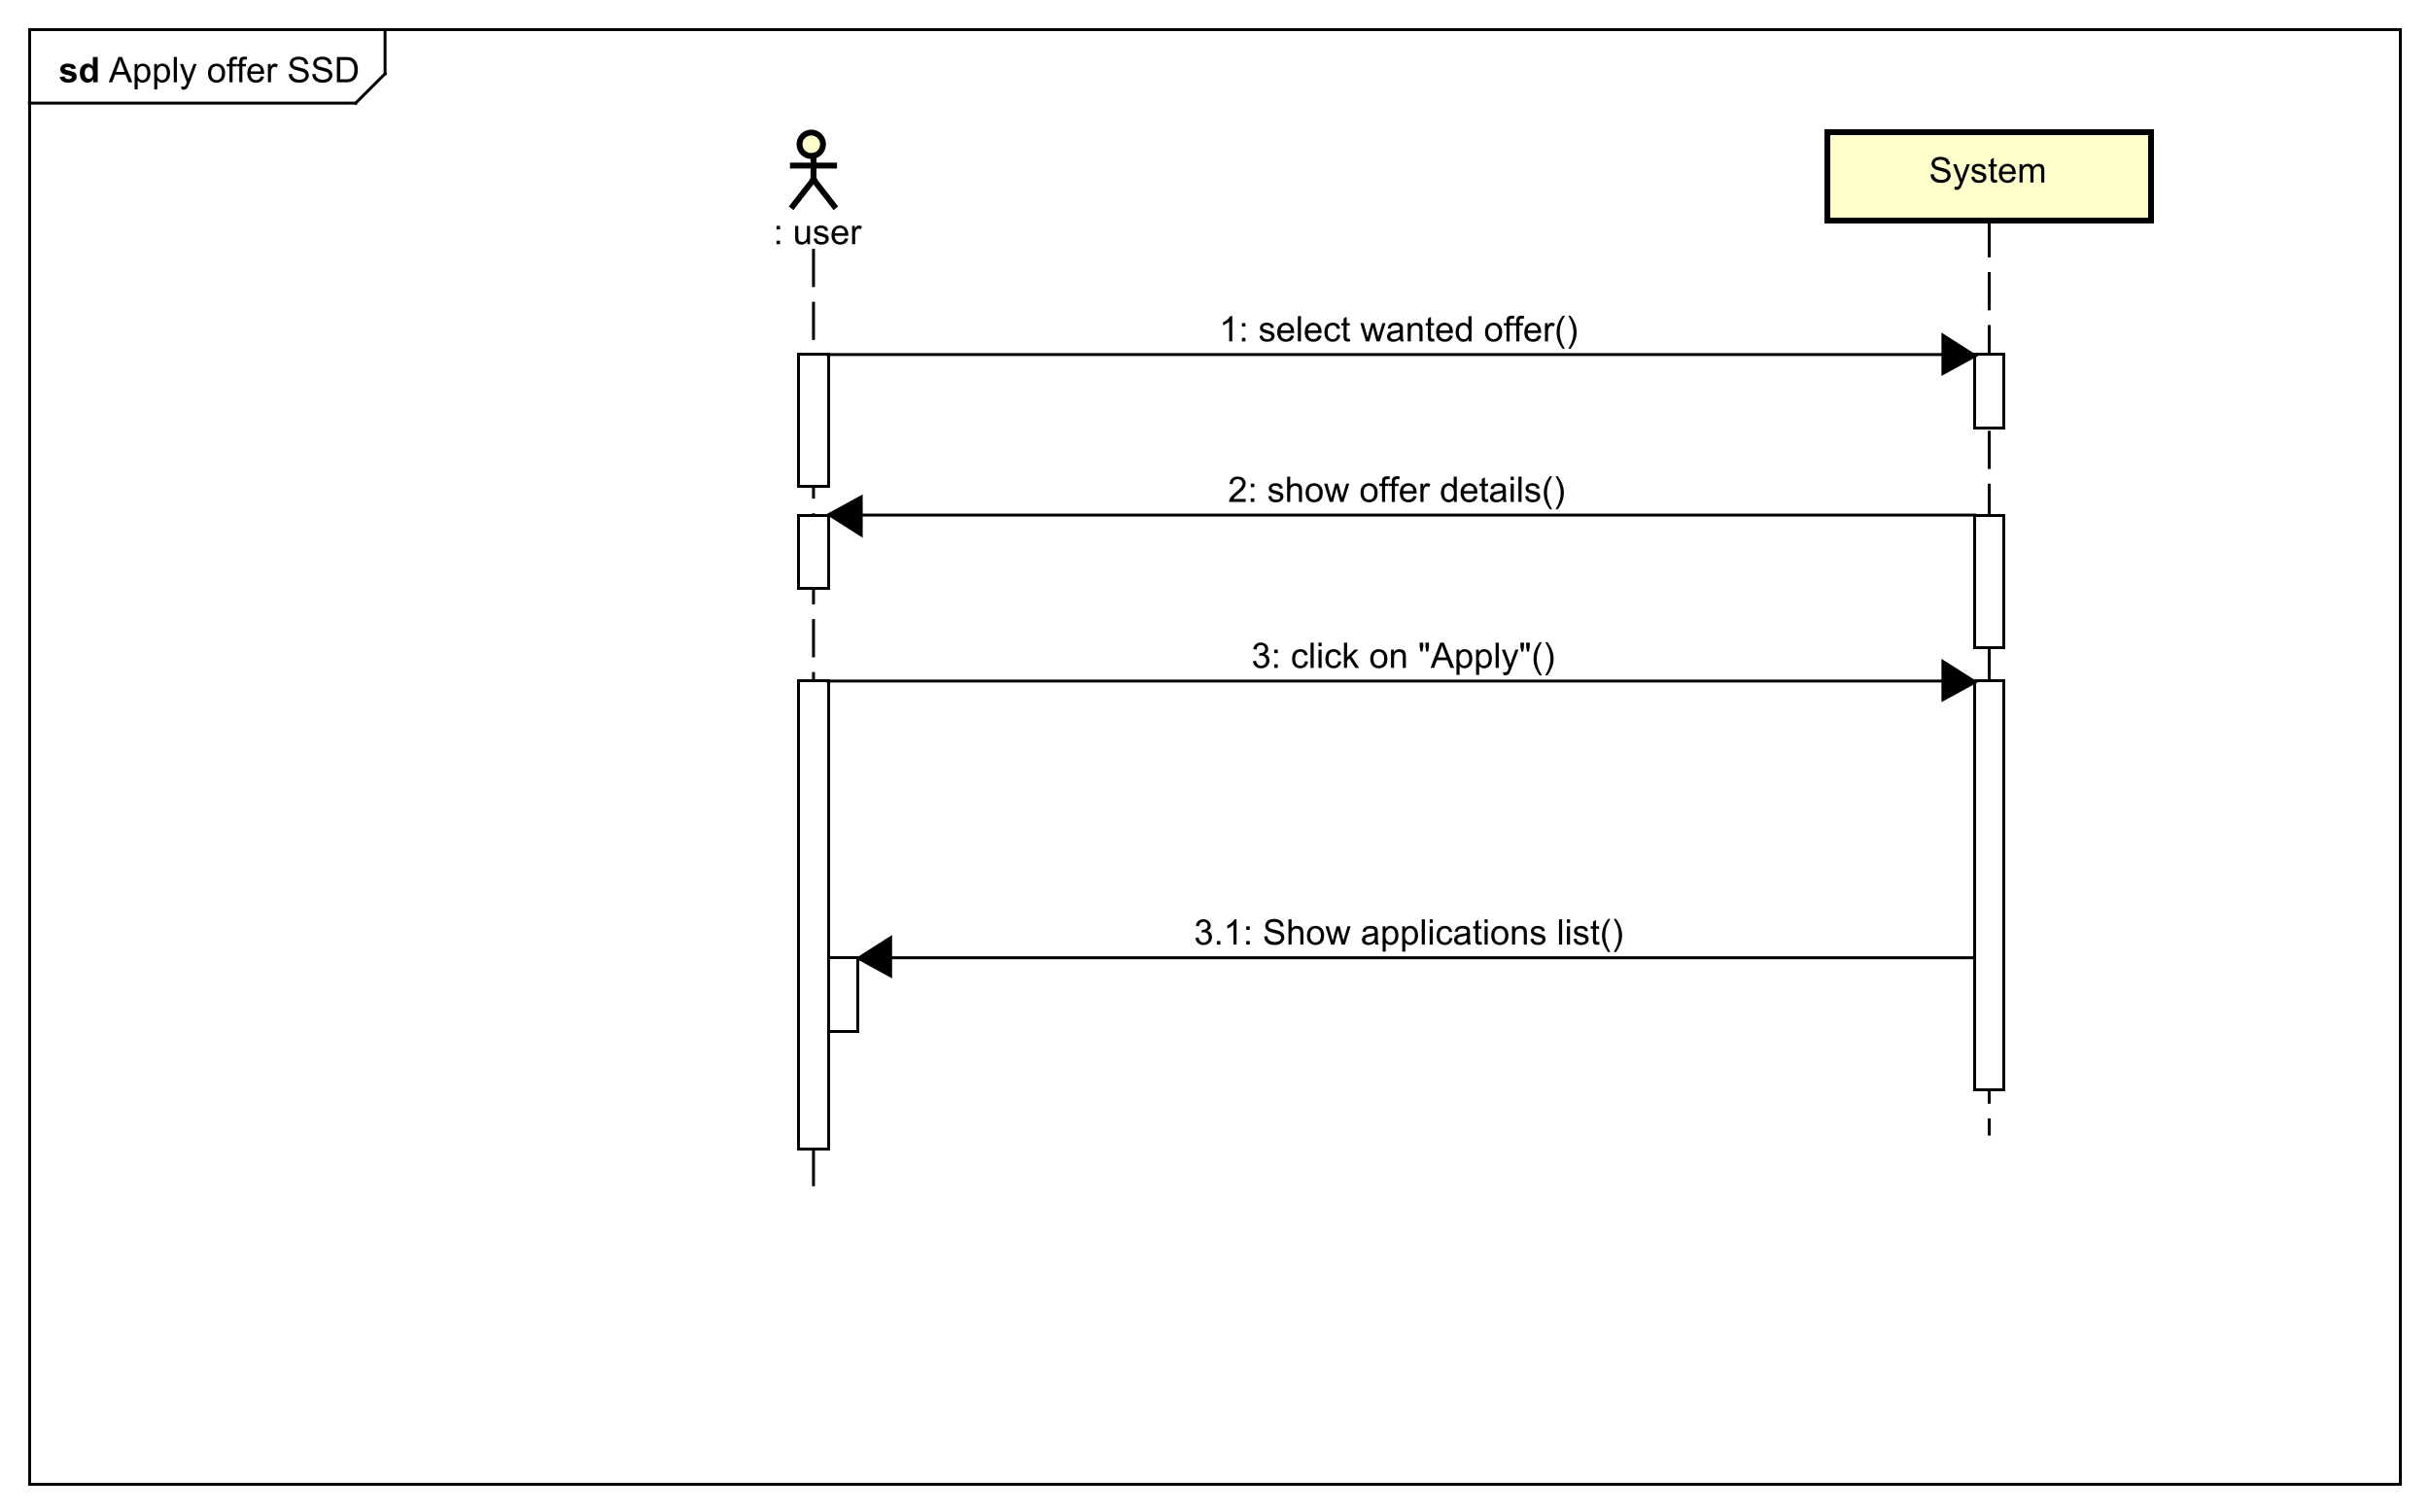 <?xml version="1.0" encoding="UTF-8"?>
<!DOCTYPE svg PUBLIC '-//W3C//DTD SVG 1.0//EN'
          'http://www.w3.org/TR/2001/REC-SVG-20010904/DTD/svg10.dtd'>
<svg xmlns:xlink="http://www.w3.org/1999/xlink" style="fill-opacity:1; color-rendering:auto; color-interpolation:auto; text-rendering:auto; stroke:black; stroke-linecap:square; stroke-miterlimit:10; shape-rendering:auto; stroke-opacity:1; fill:black; stroke-dasharray:none; font-weight:normal; stroke-width:1; font-family:&apos;Dialog&apos;; font-style:normal; stroke-linejoin:miter; font-size:12; stroke-dashoffset:0; image-rendering:auto;" width="1102" height="686" xmlns="http://www.w3.org/2000/svg"
><rect width="100%" height="100%" fill="#808080" stroke="none"/><!--Generated by the Batik Graphics2D SVG Generator--><defs id="genericDefs"
  /><g
  ><defs id="defs1"
    ><clipPath clipPathUnits="userSpaceOnUse" id="clipPath1"
      ><path d="M0 0 L1102 0 L1102 686 L0 686 L0 0 Z"
      /></clipPath
      ><clipPath clipPathUnits="userSpaceOnUse" id="clipPath2"
      ><path d="M0 -15.094 L826.5 -15.094 L826.5 499.406 L0 499.406 L0 -15.094 Z"
      /></clipPath
      ><clipPath clipPathUnits="userSpaceOnUse" id="clipPath3"
      ><path d="M-37 -28 L789.5 -28 L789.5 486.5 L-37 486.5 L-37 -28 Z"
      /></clipPath
      ><clipPath clipPathUnits="userSpaceOnUse" id="clipPath4"
      ><path d="M-20 -28 L806.5 -28 L806.5 486.5 L-20 486.5 L-20 -28 Z"
      /></clipPath
      ><clipPath clipPathUnits="userSpaceOnUse" id="clipPath5"
      ><path d="M-259.759 -83.094 L566.741 -83.094 L566.741 431.406 L-259.759 431.406 L-259.759 -83.094 Z"
      /></clipPath
      ><clipPath clipPathUnits="userSpaceOnUse" id="clipPath6"
      ><path d="M-656.259 -62.094 L170.241 -62.094 L170.241 452.406 L-656.259 452.406 L-656.259 -62.094 Z"
      /></clipPath
      ><clipPath clipPathUnits="userSpaceOnUse" id="clipPath7"
      ><path d="M-414.759 -104.102 L411.741 -104.102 L411.741 410.398 L-414.759 410.398 L-414.759 -104.102 Z"
      /></clipPath
      ><clipPath clipPathUnits="userSpaceOnUse" id="clipPath8"
      ><path d="M-417.759 -158.732 L408.741 -158.732 L408.741 355.768 L-417.759 355.768 L-417.759 -158.732 Z"
      /></clipPath
      ><clipPath clipPathUnits="userSpaceOnUse" id="clipPath9"
      ><path d="M-425.759 -215.214 L400.741 -215.214 L400.741 299.286 L-425.759 299.286 L-425.759 -215.214 Z"
      /></clipPath
      ><clipPath clipPathUnits="userSpaceOnUse" id="clipPath10"
      ><path d="M-406.209 -309.379 L420.291 -309.379 L420.291 205.121 L-406.209 205.121 L-406.209 -309.379 Z"
      /></clipPath
    ></defs
    ><g style="fill:white; stroke:white;"
    ><rect x="0" y="0" width="1102" style="clip-path:url(#clipPath1); stroke:none;" height="686"
    /></g
    ><g style="text-rendering:geometricPrecision; shape-rendering:crispEdges;" transform="scale(1.333,1.333) translate(0,15.094)"
    ><rect x="10" y="-5.094" width="806.709" style="fill:none; clip-path:url(#clipPath2);" height="495.094"
      /><line x1="131" x2="131" y1="-4.094" style="clip-path:url(#clipPath2); fill:none; text-rendering:optimizeLegibility; shape-rendering:auto;" y2="10"
      /><line x1="131" x2="121" y1="10" style="clip-path:url(#clipPath2); fill:none; text-rendering:optimizeLegibility; shape-rendering:auto;" y2="20"
      /><line x1="121" x2="10" y1="20" style="clip-path:url(#clipPath2); fill:none; text-rendering:optimizeLegibility; shape-rendering:auto;" y2="20"
    /></g
    ><g style="font-family:sans-serif; text-rendering:optimizeLegibility;" transform="matrix(1.333,0,0,1.333,0,20.125) translate(37,12.906)"
    ><path d="M-0.016 0 L3.281 -8.594 L4.5 -8.594 L8.016 0 L6.734 0 L5.719 -2.609 L2.141 -2.609 L1.188 0 L-0.016 0 ZM2.469 -3.531 L5.375 -3.531 L4.484 -5.906 Q4.062 -6.984 3.875 -7.688 Q3.703 -6.859 3.406 -6.047 L2.469 -3.531 ZM8.801 2.391 L8.801 -6.219 L9.754 -6.219 L9.754 -5.422 Q10.098 -5.891 10.527 -6.125 Q10.957 -6.359 11.566 -6.359 Q12.363 -6.359 12.973 -5.953 Q13.582 -5.547 13.887 -4.797 Q14.191 -4.047 14.191 -3.156 Q14.191 -2.203 13.855 -1.438 Q13.52 -0.672 12.863 -0.266 Q12.207 0.141 11.488 0.141 Q10.957 0.141 10.535 -0.086 Q10.113 -0.312 9.848 -0.641 L9.848 2.391 L8.801 2.391 ZM9.754 -3.078 Q9.754 -1.875 10.238 -1.305 Q10.723 -0.734 11.41 -0.734 Q12.113 -0.734 12.613 -1.328 Q13.113 -1.922 13.113 -3.172 Q13.113 -4.359 12.629 -4.945 Q12.145 -5.531 11.457 -5.531 Q10.785 -5.531 10.27 -4.906 Q9.754 -4.281 9.754 -3.078 ZM15.475 2.391 L15.475 -6.219 L16.428 -6.219 L16.428 -5.422 Q16.771 -5.891 17.201 -6.125 Q17.631 -6.359 18.24 -6.359 Q19.037 -6.359 19.646 -5.953 Q20.256 -5.547 20.561 -4.797 Q20.865 -4.047 20.865 -3.156 Q20.865 -2.203 20.529 -1.438 Q20.193 -0.672 19.537 -0.266 Q18.881 0.141 18.162 0.141 Q17.631 0.141 17.209 -0.086 Q16.787 -0.312 16.521 -0.641 L16.521 2.391 L15.475 2.391 ZM16.428 -3.078 Q16.428 -1.875 16.912 -1.305 Q17.396 -0.734 18.084 -0.734 Q18.787 -0.734 19.287 -1.328 Q19.787 -1.922 19.787 -3.172 Q19.787 -4.359 19.303 -4.945 Q18.818 -5.531 18.131 -5.531 Q17.459 -5.531 16.943 -4.906 Q16.428 -4.281 16.428 -3.078 ZM22.117 0 L22.117 -8.594 L23.18 -8.594 L23.18 0 L22.117 0 ZM24.768 2.391 L24.643 1.406 Q24.986 1.5 25.252 1.5 Q25.596 1.5 25.807 1.383 Q26.018 1.266 26.158 1.062 Q26.252 0.891 26.486 0.266 Q26.502 0.188 26.58 0.016 L24.205 -6.219 L25.346 -6.219 L26.643 -2.625 Q26.893 -1.938 27.096 -1.172 Q27.283 -1.906 27.533 -2.594 L28.861 -6.219 L29.908 -6.219 L27.549 0.109 Q27.158 1.125 26.955 1.516 Q26.674 2.047 26.307 2.289 Q25.939 2.531 25.439 2.531 Q25.143 2.531 24.768 2.391 ZM33.758 -3.109 Q33.758 -4.844 34.711 -5.672 Q35.508 -6.359 36.664 -6.359 Q37.945 -6.359 38.766 -5.523 Q39.586 -4.688 39.586 -3.203 Q39.586 -2 39.227 -1.312 Q38.867 -0.625 38.172 -0.242 Q37.477 0.141 36.664 0.141 Q35.367 0.141 34.562 -0.695 Q33.758 -1.531 33.758 -3.109 ZM34.836 -3.109 Q34.836 -1.922 35.359 -1.328 Q35.883 -0.734 36.664 -0.734 Q37.461 -0.734 37.977 -1.328 Q38.492 -1.922 38.492 -3.141 Q38.492 -4.297 37.969 -4.891 Q37.445 -5.484 36.664 -5.484 Q35.883 -5.484 35.359 -4.898 Q34.836 -4.312 34.836 -3.109 ZM41.072 0 L41.072 -5.406 L40.135 -5.406 L40.135 -6.219 L41.072 -6.219 L41.072 -6.891 Q41.072 -7.516 41.182 -7.812 Q41.338 -8.234 41.721 -8.484 Q42.103 -8.734 42.791 -8.734 Q43.244 -8.734 43.775 -8.625 L43.619 -7.719 Q43.291 -7.766 42.994 -7.766 Q42.51 -7.766 42.315 -7.562 Q42.119 -7.359 42.119 -6.797 L42.119 -6.219 L43.338 -6.219 L43.338 -5.406 L42.119 -5.406 L42.119 0 L41.072 0 ZM44.406 0 L44.406 -5.406 L43.469 -5.406 L43.469 -6.219 L44.406 -6.219 L44.406 -6.891 Q44.406 -7.516 44.516 -7.812 Q44.672 -8.234 45.055 -8.484 Q45.438 -8.734 46.125 -8.734 Q46.578 -8.734 47.109 -8.625 L46.953 -7.719 Q46.625 -7.766 46.328 -7.766 Q45.844 -7.766 45.648 -7.562 Q45.453 -7.359 45.453 -6.797 L45.453 -6.219 L46.672 -6.219 L46.672 -5.406 L45.453 -5.406 L45.453 0 L44.406 0 ZM51.74 -2 L52.834 -1.875 Q52.584 -0.922 51.881 -0.391 Q51.178 0.141 50.1 0.141 Q48.74 0.141 47.935 -0.703 Q47.131 -1.547 47.131 -3.062 Q47.131 -4.625 47.943 -5.492 Q48.756 -6.359 50.037 -6.359 Q51.287 -6.359 52.076 -5.516 Q52.865 -4.672 52.865 -3.125 Q52.865 -3.031 52.865 -2.844 L48.225 -2.844 Q48.287 -1.812 48.803 -1.273 Q49.318 -0.734 50.1 -0.734 Q50.678 -0.734 51.092 -1.039 Q51.506 -1.344 51.74 -2 ZM48.287 -3.703 L51.756 -3.703 Q51.693 -4.5 51.365 -4.891 Q50.85 -5.5 50.053 -5.5 Q49.318 -5.5 48.826 -5.016 Q48.334 -4.531 48.287 -3.703 ZM54.148 0 L54.148 -6.219 L55.102 -6.219 L55.102 -5.281 Q55.461 -5.938 55.766 -6.148 Q56.07 -6.359 56.445 -6.359 Q56.977 -6.359 57.523 -6.031 L57.164 -5.047 Q56.773 -5.281 56.398 -5.281 Q56.039 -5.281 55.766 -5.07 Q55.492 -4.859 55.383 -4.484 Q55.195 -3.922 55.195 -3.266 L55.195 0 L54.148 0 ZM61.244 -2.766 L62.307 -2.859 Q62.385 -2.203 62.666 -1.797 Q62.947 -1.391 63.533 -1.133 Q64.119 -0.875 64.853 -0.875 Q65.494 -0.875 65.994 -1.07 Q66.494 -1.266 66.736 -1.602 Q66.978 -1.938 66.978 -2.328 Q66.978 -2.734 66.744 -3.039 Q66.51 -3.344 65.978 -3.547 Q65.619 -3.688 64.439 -3.969 Q63.26 -4.25 62.791 -4.5 Q62.166 -4.828 61.869 -5.305 Q61.572 -5.781 61.572 -6.375 Q61.572 -7.016 61.94 -7.586 Q62.307 -8.156 63.018 -8.445 Q63.728 -8.734 64.588 -8.734 Q65.541 -8.734 66.275 -8.43 Q67.01 -8.125 67.4 -7.523 Q67.791 -6.922 67.822 -6.172 L66.728 -6.094 Q66.635 -6.906 66.127 -7.32 Q65.619 -7.734 64.635 -7.734 Q63.603 -7.734 63.135 -7.359 Q62.666 -6.984 62.666 -6.453 Q62.666 -5.984 62.994 -5.688 Q63.322 -5.391 64.705 -5.078 Q66.088 -4.766 66.603 -4.531 Q67.353 -4.172 67.713 -3.648 Q68.072 -3.125 68.072 -2.422 Q68.072 -1.734 67.682 -1.133 Q67.291 -0.531 66.557 -0.195 Q65.822 0.141 64.9 0.141 Q63.728 0.141 62.94 -0.195 Q62.15 -0.531 61.705 -1.219 Q61.26 -1.906 61.244 -2.766 ZM69.248 -2.766 L70.311 -2.859 Q70.389 -2.203 70.67 -1.797 Q70.951 -1.391 71.537 -1.133 Q72.123 -0.875 72.857 -0.875 Q73.498 -0.875 73.998 -1.07 Q74.498 -1.266 74.74 -1.602 Q74.982 -1.938 74.982 -2.328 Q74.982 -2.734 74.748 -3.039 Q74.514 -3.344 73.982 -3.547 Q73.623 -3.688 72.443 -3.969 Q71.264 -4.25 70.795 -4.5 Q70.17 -4.828 69.873 -5.305 Q69.576 -5.781 69.576 -6.375 Q69.576 -7.016 69.943 -7.586 Q70.311 -8.156 71.022 -8.445 Q71.732 -8.734 72.592 -8.734 Q73.545 -8.734 74.279 -8.43 Q75.014 -8.125 75.404 -7.523 Q75.795 -6.922 75.826 -6.172 L74.732 -6.094 Q74.639 -6.906 74.131 -7.32 Q73.623 -7.734 72.639 -7.734 Q71.607 -7.734 71.139 -7.359 Q70.67 -6.984 70.67 -6.453 Q70.67 -5.984 70.998 -5.688 Q71.326 -5.391 72.709 -5.078 Q74.092 -4.766 74.607 -4.531 Q75.357 -4.172 75.717 -3.648 Q76.076 -3.125 76.076 -2.422 Q76.076 -1.734 75.686 -1.133 Q75.295 -0.531 74.561 -0.195 Q73.826 0.141 72.904 0.141 Q71.732 0.141 70.943 -0.195 Q70.154 -0.531 69.709 -1.219 Q69.264 -1.906 69.248 -2.766 ZM77.627 0 L77.627 -8.594 L80.596 -8.594 Q81.596 -8.594 82.127 -8.469 Q82.861 -8.297 83.377 -7.859 Q84.064 -7.281 84.4 -6.383 Q84.736 -5.484 84.736 -4.344 Q84.736 -3.359 84.51 -2.609 Q84.283 -1.859 83.924 -1.359 Q83.564 -0.859 83.135 -0.578 Q82.705 -0.297 82.111 -0.148 Q81.518 0 80.736 0 L77.627 0 ZM78.768 -1.016 L80.596 -1.016 Q81.455 -1.016 81.939 -1.172 Q82.424 -1.328 82.705 -1.625 Q83.111 -2.016 83.338 -2.703 Q83.564 -3.391 83.564 -4.359 Q83.564 -5.703 83.119 -6.43 Q82.674 -7.156 82.049 -7.406 Q81.58 -7.578 80.58 -7.578 L78.768 -7.578 L78.768 -1.016 Z" style="stroke:none; clip-path:url(#clipPath3);"
    /></g
    ><g style="text-rendering:optimizeLegibility; font-weight:bold; font-family:sans-serif;" transform="matrix(1.333,0,0,1.333,0,20.125) translate(20,12.906)"
    ><path d="M0.281 -1.781 L1.938 -2.031 Q2.047 -1.547 2.367 -1.297 Q2.688 -1.047 3.266 -1.047 Q3.906 -1.047 4.219 -1.281 Q4.438 -1.453 4.438 -1.719 Q4.438 -1.906 4.328 -2.031 Q4.203 -2.156 3.781 -2.25 Q1.781 -2.688 1.25 -3.047 Q0.516 -3.562 0.516 -4.453 Q0.516 -5.266 1.148 -5.812 Q1.781 -6.359 3.125 -6.359 Q4.406 -6.359 5.031 -5.945 Q5.656 -5.531 5.891 -4.719 L4.328 -4.438 Q4.234 -4.797 3.953 -4.992 Q3.672 -5.188 3.156 -5.188 Q2.516 -5.188 2.234 -5 Q2.047 -4.875 2.047 -4.672 Q2.047 -4.484 2.203 -4.359 Q2.422 -4.203 3.742 -3.906 Q5.062 -3.609 5.578 -3.172 Q6.094 -2.734 6.094 -1.953 Q6.094 -1.094 5.383 -0.477 Q4.672 0.141 3.266 0.141 Q2 0.141 1.258 -0.375 Q0.516 -0.891 0.281 -1.781 ZM13.236 0 L11.721 0 L11.721 -0.922 Q11.33 -0.375 10.815 -0.117 Q10.299 0.141 9.768 0.141 Q8.69 0.141 7.932 -0.727 Q7.174 -1.594 7.174 -3.141 Q7.174 -4.719 7.916 -5.539 Q8.658 -6.359 9.799 -6.359 Q10.83 -6.359 11.596 -5.5 L11.596 -8.594 L13.236 -8.594 L13.236 0 ZM8.846 -3.25 Q8.846 -2.25 9.127 -1.812 Q9.518 -1.156 10.236 -1.156 Q10.799 -1.156 11.197 -1.641 Q11.596 -2.125 11.596 -3.094 Q11.596 -4.156 11.213 -4.633 Q10.83 -5.109 10.221 -5.109 Q9.643 -5.109 9.244 -4.641 Q8.846 -4.172 8.846 -3.25 Z" style="stroke:none; clip-path:url(#clipPath4);"
    /></g
    ><g transform="matrix(1.333,0,0,1.333,0,20.125)" style="text-rendering:optimizeLegibility; stroke-dasharray:12,6; font-weight:bold; font-family:sans-serif; stroke-linecap:butt;"
    ><line x1="276.759" x2="276.759" y1="70.094" style="fill:none; clip-path:url(#clipPath2);" y2="390.832"
    /></g
    ><g transform="matrix(1.333,0,0,1.333,0,20.125)" style="fill:rgb(255,255,204); text-rendering:optimizeLegibility; font-family:sans-serif; stroke:rgb(255,255,204); font-weight:bold; stroke-width:2;"
    ><circle r="4" style="clip-path:url(#clipPath2); stroke:none;" cx="276" cy="34"
      /><circle style="fill:none; clip-path:url(#clipPath2); stroke:black;" r="4" cx="276" cy="34"
      /><line x1="276.759" x2="276.759" y1="38" style="clip-path:url(#clipPath2); fill:none; stroke:black;" y2="46"
      /><line x1="269.759" x2="283.759" y1="41.25" style="clip-path:url(#clipPath2); fill:none; stroke:black;" y2="41.25"
      /><line x1="276.759" x2="269.759" y1="46" style="clip-path:url(#clipPath2); fill:none; stroke:black;" y2="55"
      /><line x1="276.759" x2="283.759" y1="46" style="clip-path:url(#clipPath2); fill:none; stroke:black;" y2="55"
    /></g
    ><g style="text-rendering:optimizeLegibility; stroke-width:2; font-family:sans-serif;" transform="matrix(1.333,0,0,1.333,0,20.125) translate(259.759,68)"
    ><path d="M4.412 -5.016 L4.412 -6.219 L5.615 -6.219 L5.615 -5.016 L4.412 -5.016 ZM4.412 0 L4.412 -1.203 L5.615 -1.203 L5.615 0 L4.412 0 ZM14.877 0 L14.877 -0.922 Q14.143 0.141 12.893 0.141 Q12.346 0.141 11.869 -0.07 Q11.393 -0.281 11.158 -0.602 Q10.924 -0.922 10.83 -1.391 Q10.768 -1.688 10.768 -2.375 L10.768 -6.219 L11.83 -6.219 L11.83 -2.766 Q11.83 -1.953 11.893 -1.656 Q11.986 -1.25 12.307 -1.008 Q12.627 -0.766 13.111 -0.766 Q13.58 -0.766 13.994 -1.008 Q14.408 -1.25 14.588 -1.672 Q14.768 -2.094 14.768 -2.891 L14.768 -6.219 L15.815 -6.219 L15.815 0 L14.877 0 ZM17.051 -1.859 L18.082 -2.016 Q18.176 -1.391 18.574 -1.062 Q18.973 -0.734 19.707 -0.734 Q20.426 -0.734 20.777 -1.023 Q21.129 -1.312 21.129 -1.719 Q21.129 -2.078 20.816 -2.281 Q20.598 -2.422 19.738 -2.641 Q18.582 -2.938 18.137 -3.148 Q17.691 -3.359 17.457 -3.734 Q17.223 -4.109 17.223 -4.578 Q17.223 -4.984 17.41 -5.344 Q17.598 -5.703 17.926 -5.938 Q18.176 -6.109 18.598 -6.234 Q19.02 -6.359 19.52 -6.359 Q20.238 -6.359 20.793 -6.148 Q21.348 -5.938 21.613 -5.578 Q21.879 -5.219 21.973 -4.625 L20.941 -4.484 Q20.879 -4.953 20.543 -5.227 Q20.207 -5.5 19.582 -5.5 Q18.863 -5.5 18.551 -5.258 Q18.238 -5.016 18.238 -4.688 Q18.238 -4.484 18.363 -4.328 Q18.504 -4.156 18.77 -4.047 Q18.926 -3.984 19.707 -3.781 Q20.832 -3.469 21.27 -3.281 Q21.707 -3.094 21.957 -2.734 Q22.207 -2.375 22.207 -1.828 Q22.207 -1.297 21.902 -0.836 Q21.598 -0.375 21.02 -0.117 Q20.441 0.141 19.707 0.141 Q18.488 0.141 17.855 -0.367 Q17.223 -0.875 17.051 -1.859 ZM27.723 -2 L28.816 -1.875 Q28.566 -0.922 27.863 -0.391 Q27.16 0.141 26.082 0.141 Q24.723 0.141 23.918 -0.703 Q23.113 -1.547 23.113 -3.062 Q23.113 -4.625 23.926 -5.492 Q24.738 -6.359 26.02 -6.359 Q27.27 -6.359 28.059 -5.516 Q28.848 -4.672 28.848 -3.125 Q28.848 -3.031 28.848 -2.844 L24.207 -2.844 Q24.27 -1.812 24.785 -1.273 Q25.301 -0.734 26.082 -0.734 Q26.66 -0.734 27.074 -1.039 Q27.488 -1.344 27.723 -2 ZM24.27 -3.703 L27.738 -3.703 Q27.676 -4.5 27.348 -4.891 Q26.832 -5.5 26.035 -5.5 Q25.301 -5.5 24.809 -5.016 Q24.316 -4.531 24.27 -3.703 ZM30.131 0 L30.131 -6.219 L31.084 -6.219 L31.084 -5.281 Q31.443 -5.938 31.748 -6.148 Q32.053 -6.359 32.428 -6.359 Q32.959 -6.359 33.506 -6.031 L33.147 -5.047 Q32.756 -5.281 32.381 -5.281 Q32.022 -5.281 31.748 -5.07 Q31.475 -4.859 31.365 -4.484 Q31.178 -3.922 31.178 -3.266 L31.178 0 L30.131 0 Z" style="stroke:none; clip-path:url(#clipPath5);"
    /></g
    ><g style="text-rendering:optimizeLegibility; stroke-dasharray:12,6; font-family:sans-serif; stroke-linecap:butt;" transform="matrix(1.333,0,0,1.333,0,20.125)"
    ><line x1="676.759" x2="676.759" y1="60" style="fill:none; clip-path:url(#clipPath2);" y2="370.832"
    /></g
    ><g transform="matrix(1.333,0,0,1.333,0,20.125)" style="fill:rgb(255,255,204); text-rendering:geometricPrecision; font-family:sans-serif; shape-rendering:crispEdges; stroke:rgb(255,255,204); stroke-width:2;"
    ><rect x="621.759" y="30" width="110" style="clip-path:url(#clipPath2); stroke:none;" height="30"
      /><rect x="621.759" y="30" width="110" style="clip-path:url(#clipPath2); fill:none; stroke:black;" height="30"
    /></g
    ><g style="text-rendering:optimizeLegibility; stroke-width:2; font-family:sans-serif;" transform="matrix(1.333,0,0,1.333,0,20.125) translate(656.259,47)"
    ><path d="M0.547 -2.766 L1.609 -2.859 Q1.688 -2.203 1.969 -1.797 Q2.25 -1.391 2.836 -1.133 Q3.422 -0.875 4.156 -0.875 Q4.797 -0.875 5.297 -1.07 Q5.797 -1.266 6.039 -1.602 Q6.281 -1.938 6.281 -2.328 Q6.281 -2.734 6.047 -3.039 Q5.812 -3.344 5.281 -3.547 Q4.922 -3.688 3.742 -3.969 Q2.562 -4.25 2.094 -4.5 Q1.469 -4.828 1.172 -5.305 Q0.875 -5.781 0.875 -6.375 Q0.875 -7.016 1.242 -7.586 Q1.609 -8.156 2.32 -8.445 Q3.031 -8.734 3.891 -8.734 Q4.844 -8.734 5.578 -8.43 Q6.312 -8.125 6.703 -7.523 Q7.094 -6.922 7.125 -6.172 L6.031 -6.094 Q5.938 -6.906 5.43 -7.32 Q4.922 -7.734 3.938 -7.734 Q2.906 -7.734 2.438 -7.359 Q1.969 -6.984 1.969 -6.453 Q1.969 -5.984 2.297 -5.688 Q2.625 -5.391 4.008 -5.078 Q5.391 -4.766 5.906 -4.531 Q6.656 -4.172 7.016 -3.648 Q7.375 -3.125 7.375 -2.422 Q7.375 -1.734 6.984 -1.133 Q6.594 -0.531 5.859 -0.195 Q5.125 0.141 4.203 0.141 Q3.031 0.141 2.242 -0.195 Q1.453 -0.531 1.008 -1.219 Q0.562 -1.906 0.547 -2.766 ZM8.754 2.391 L8.629 1.406 Q8.973 1.5 9.238 1.5 Q9.582 1.5 9.793 1.383 Q10.004 1.266 10.145 1.062 Q10.238 0.891 10.473 0.266 Q10.488 0.188 10.566 0.016 L8.191 -6.219 L9.332 -6.219 L10.629 -2.625 Q10.879 -1.938 11.082 -1.172 Q11.27 -1.906 11.52 -2.594 L12.848 -6.219 L13.895 -6.219 L11.535 0.109 Q11.145 1.125 10.941 1.516 Q10.66 2.047 10.293 2.289 Q9.926 2.531 9.426 2.531 Q9.129 2.531 8.754 2.391 ZM14.379 -1.859 L15.41 -2.016 Q15.504 -1.391 15.902 -1.062 Q16.301 -0.734 17.035 -0.734 Q17.754 -0.734 18.105 -1.023 Q18.457 -1.312 18.457 -1.719 Q18.457 -2.078 18.145 -2.281 Q17.926 -2.422 17.066 -2.641 Q15.91 -2.938 15.465 -3.148 Q15.02 -3.359 14.785 -3.734 Q14.551 -4.109 14.551 -4.578 Q14.551 -4.984 14.738 -5.344 Q14.926 -5.703 15.254 -5.938 Q15.504 -6.109 15.926 -6.234 Q16.348 -6.359 16.848 -6.359 Q17.566 -6.359 18.121 -6.148 Q18.676 -5.938 18.941 -5.578 Q19.207 -5.219 19.301 -4.625 L18.27 -4.484 Q18.207 -4.953 17.871 -5.227 Q17.535 -5.5 16.91 -5.5 Q16.191 -5.5 15.879 -5.258 Q15.566 -5.016 15.566 -4.688 Q15.566 -4.484 15.691 -4.328 Q15.832 -4.156 16.098 -4.047 Q16.254 -3.984 17.035 -3.781 Q18.16 -3.469 18.598 -3.281 Q19.035 -3.094 19.285 -2.734 Q19.535 -2.375 19.535 -1.828 Q19.535 -1.297 19.23 -0.836 Q18.926 -0.375 18.348 -0.117 Q17.77 0.141 17.035 0.141 Q15.816 0.141 15.184 -0.367 Q14.551 -0.875 14.379 -1.859 ZM23.098 -0.938 L23.254 -0.016 Q22.801 0.078 22.457 0.078 Q21.879 0.078 21.566 -0.102 Q21.254 -0.281 21.121 -0.578 Q20.988 -0.875 20.988 -1.828 L20.988 -5.406 L20.223 -5.406 L20.223 -6.219 L20.988 -6.219 L20.988 -7.766 L22.035 -8.391 L22.035 -6.219 L23.098 -6.219 L23.098 -5.406 L22.035 -5.406 L22.035 -1.766 Q22.035 -1.312 22.09 -1.188 Q22.145 -1.062 22.27 -0.984 Q22.395 -0.906 22.629 -0.906 Q22.816 -0.906 23.098 -0.938 ZM28.385 -2 L29.479 -1.875 Q29.229 -0.922 28.525 -0.391 Q27.822 0.141 26.744 0.141 Q25.385 0.141 24.58 -0.703 Q23.775 -1.547 23.775 -3.062 Q23.775 -4.625 24.588 -5.492 Q25.4 -6.359 26.682 -6.359 Q27.932 -6.359 28.721 -5.516 Q29.51 -4.672 29.51 -3.125 Q29.51 -3.031 29.51 -2.844 L24.869 -2.844 Q24.932 -1.812 25.447 -1.273 Q25.963 -0.734 26.744 -0.734 Q27.322 -0.734 27.736 -1.039 Q28.15 -1.344 28.385 -2 ZM24.932 -3.703 L28.4 -3.703 Q28.338 -4.5 28.01 -4.891 Q27.494 -5.5 26.697 -5.5 Q25.963 -5.5 25.471 -5.016 Q24.979 -4.531 24.932 -3.703 ZM30.809 0 L30.809 -6.219 L31.746 -6.219 L31.746 -5.344 Q32.043 -5.812 32.527 -6.086 Q33.012 -6.359 33.637 -6.359 Q34.324 -6.359 34.77 -6.078 Q35.215 -5.797 35.387 -5.281 Q36.137 -6.359 37.309 -6.359 Q38.246 -6.359 38.738 -5.852 Q39.23 -5.344 39.23 -4.266 L39.23 0 L38.184 0 L38.184 -3.922 Q38.184 -4.547 38.082 -4.828 Q37.98 -5.109 37.715 -5.281 Q37.449 -5.453 37.074 -5.453 Q36.418 -5.453 35.988 -5.016 Q35.559 -4.578 35.559 -3.609 L35.559 0 L34.496 0 L34.496 -4.047 Q34.496 -4.75 34.238 -5.102 Q33.98 -5.453 33.402 -5.453 Q32.949 -5.453 32.574 -5.219 Q32.199 -4.984 32.027 -4.531 Q31.855 -4.078 31.855 -3.234 L31.855 0 L30.809 0 Z" style="stroke:none; clip-path:url(#clipPath6);"
    /></g
    ><g transform="matrix(1.333,0,0,1.333,0,20.125)" style="fill:white; text-rendering:geometricPrecision; shape-rendering:crispEdges; font-family:sans-serif; stroke:white;"
    ><rect x="671.759" y="105.556" width="10" style="clip-path:url(#clipPath2); stroke:none;" height="25"
      /><rect x="671.759" y="105.556" width="10" style="clip-path:url(#clipPath2); fill:none; stroke:black;" height="25"
      /><rect x="271.759" y="105.556" width="10" style="clip-path:url(#clipPath2); stroke:none;" height="45"
      /><rect x="271.759" y="105.556" width="10" style="clip-path:url(#clipPath2); fill:none; stroke:black;" height="45"
    /></g
    ><g style="font-family:sans-serif; text-rendering:optimizeLegibility;" transform="matrix(1.333,0,0,1.333,0,20.125) translate(414.759,89.009)"
    ><path d="M4.469 12.065 L3.422 12.065 L3.422 5.346 Q3.031 5.705 2.414 6.072 Q1.797 6.439 1.312 6.611 L1.312 5.596 Q2.188 5.174 2.852 4.588 Q3.516 4.002 3.797 3.439 L4.469 3.439 L4.469 12.065 ZM7.752 7.049 L7.752 5.846 L8.955 5.846 L8.955 7.049 L7.752 7.049 ZM7.752 12.065 L7.752 10.861 L8.955 10.861 L8.955 12.065 L7.752 12.065 ZM13.717 10.205 L14.748 10.049 Q14.842 10.674 15.24 11.002 Q15.639 11.33 16.373 11.33 Q17.092 11.33 17.443 11.041 Q17.795 10.752 17.795 10.346 Q17.795 9.986 17.482 9.783 Q17.264 9.643 16.404 9.424 Q15.248 9.127 14.803 8.916 Q14.357 8.705 14.123 8.33 Q13.889 7.955 13.889 7.486 Q13.889 7.08 14.076 6.721 Q14.264 6.361 14.592 6.127 Q14.842 5.955 15.264 5.83 Q15.685 5.705 16.186 5.705 Q16.904 5.705 17.459 5.916 Q18.014 6.127 18.279 6.486 Q18.545 6.846 18.639 7.439 L17.607 7.58 Q17.545 7.111 17.209 6.838 Q16.873 6.564 16.248 6.564 Q15.529 6.564 15.217 6.807 Q14.904 7.049 14.904 7.377 Q14.904 7.58 15.029 7.736 Q15.17 7.908 15.435 8.018 Q15.592 8.08 16.373 8.283 Q17.498 8.596 17.936 8.783 Q18.373 8.971 18.623 9.33 Q18.873 9.69 18.873 10.236 Q18.873 10.768 18.568 11.229 Q18.264 11.69 17.686 11.947 Q17.107 12.205 16.373 12.205 Q15.154 12.205 14.521 11.697 Q13.889 11.19 13.717 10.205 ZM24.389 10.065 L25.482 10.19 Q25.232 11.143 24.529 11.674 Q23.826 12.205 22.748 12.205 Q21.389 12.205 20.584 11.361 Q19.779 10.518 19.779 9.002 Q19.779 7.439 20.592 6.572 Q21.404 5.705 22.686 5.705 Q23.936 5.705 24.725 6.549 Q25.514 7.393 25.514 8.94 Q25.514 9.033 25.514 9.221 L20.873 9.221 Q20.936 10.252 21.451 10.791 Q21.967 11.33 22.748 11.33 Q23.326 11.33 23.74 11.025 Q24.154 10.721 24.389 10.065 ZM20.936 8.361 L24.404 8.361 Q24.342 7.564 24.014 7.174 Q23.498 6.564 22.701 6.564 Q21.967 6.564 21.475 7.049 Q20.982 7.533 20.936 8.361 ZM26.781 12.065 L26.781 3.471 L27.844 3.471 L27.844 12.065 L26.781 12.065 ZM33.728 10.065 L34.822 10.19 Q34.572 11.143 33.869 11.674 Q33.166 12.205 32.088 12.205 Q30.729 12.205 29.924 11.361 Q29.119 10.518 29.119 9.002 Q29.119 7.439 29.932 6.572 Q30.744 5.705 32.025 5.705 Q33.275 5.705 34.065 6.549 Q34.853 7.393 34.853 8.94 Q34.853 9.033 34.853 9.221 L30.213 9.221 Q30.275 10.252 30.791 10.791 Q31.307 11.33 32.088 11.33 Q32.666 11.33 33.08 11.025 Q33.494 10.721 33.728 10.065 ZM30.275 8.361 L33.744 8.361 Q33.682 7.564 33.353 7.174 Q32.838 6.564 32.041 6.564 Q31.307 6.564 30.814 7.049 Q30.322 7.533 30.275 8.361 ZM40.215 9.783 L41.246 9.924 Q41.074 10.986 40.371 11.596 Q39.668 12.205 38.652 12.205 Q37.371 12.205 36.598 11.369 Q35.824 10.533 35.824 8.971 Q35.824 7.971 36.16 7.213 Q36.496 6.455 37.176 6.08 Q37.855 5.705 38.668 5.705 Q39.668 5.705 40.316 6.213 Q40.965 6.721 41.152 7.674 L40.121 7.83 Q39.98 7.205 39.605 6.885 Q39.23 6.564 38.699 6.564 Q37.902 6.564 37.402 7.135 Q36.902 7.705 36.902 8.94 Q36.902 10.205 37.387 10.768 Q37.871 11.33 38.637 11.33 Q39.262 11.33 39.676 10.955 Q40.09 10.58 40.215 9.783 ZM44.449 11.127 L44.605 12.049 Q44.152 12.143 43.809 12.143 Q43.23 12.143 42.918 11.963 Q42.605 11.783 42.473 11.486 Q42.34 11.19 42.34 10.236 L42.34 6.658 L41.574 6.658 L41.574 5.846 L42.34 5.846 L42.34 4.299 L43.387 3.674 L43.387 5.846 L44.449 5.846 L44.449 6.658 L43.387 6.658 L43.387 10.299 Q43.387 10.752 43.441 10.877 Q43.496 11.002 43.621 11.08 Q43.746 11.158 43.98 11.158 Q44.168 11.158 44.449 11.127 ZM49.961 12.065 L48.055 5.846 L49.148 5.846 L50.133 9.44 L50.508 10.768 Q50.539 10.674 50.836 9.486 L51.82 5.846 L52.898 5.846 L53.836 9.455 L54.148 10.643 L54.508 9.44 L55.57 5.846 L56.602 5.846 L54.648 12.065 L53.555 12.065 L52.57 8.33 L52.32 7.283 L51.07 12.065 L49.961 12.065 ZM61.549 11.299 Q60.955 11.799 60.416 12.002 Q59.877 12.205 59.252 12.205 Q58.221 12.205 57.674 11.705 Q57.127 11.205 57.127 10.424 Q57.127 9.971 57.33 9.588 Q57.533 9.205 57.877 8.979 Q58.221 8.752 58.643 8.643 Q58.94 8.549 59.58 8.471 Q60.846 8.33 61.455 8.111 Q61.455 7.893 61.455 7.846 Q61.455 7.189 61.158 6.924 Q60.752 6.58 59.955 6.58 Q59.221 6.58 58.861 6.838 Q58.502 7.096 58.33 7.752 L57.299 7.611 Q57.44 6.955 57.768 6.549 Q58.096 6.143 58.705 5.924 Q59.315 5.705 60.111 5.705 Q60.908 5.705 61.408 5.893 Q61.908 6.08 62.143 6.361 Q62.377 6.643 62.471 7.08 Q62.518 7.346 62.518 8.049 L62.518 9.455 Q62.518 10.924 62.588 11.315 Q62.658 11.705 62.861 12.065 L61.752 12.065 Q61.596 11.736 61.549 11.299 ZM61.455 8.94 Q60.877 9.174 59.736 9.346 Q59.08 9.44 58.815 9.557 Q58.549 9.674 58.4 9.893 Q58.252 10.111 58.252 10.393 Q58.252 10.815 58.572 11.096 Q58.893 11.377 59.502 11.377 Q60.111 11.377 60.588 11.111 Q61.065 10.846 61.283 10.377 Q61.455 10.018 61.455 9.33 L61.455 8.94 ZM64.16 12.065 L64.16 5.846 L65.098 5.846 L65.098 6.721 Q65.785 5.705 67.082 5.705 Q67.644 5.705 68.121 5.908 Q68.598 6.111 68.832 6.439 Q69.066 6.768 69.16 7.205 Q69.207 7.502 69.207 8.236 L69.207 12.065 L68.16 12.065 L68.16 8.283 Q68.16 7.627 68.035 7.314 Q67.91 7.002 67.598 6.807 Q67.285 6.611 66.863 6.611 Q66.191 6.611 65.699 7.041 Q65.207 7.471 65.207 8.658 L65.207 12.065 L64.16 12.065 ZM73.131 11.127 L73.287 12.049 Q72.834 12.143 72.49 12.143 Q71.912 12.143 71.6 11.963 Q71.287 11.783 71.154 11.486 Q71.022 11.19 71.022 10.236 L71.022 6.658 L70.256 6.658 L70.256 5.846 L71.022 5.846 L71.022 4.299 L72.068 3.674 L72.068 5.846 L73.131 5.846 L73.131 6.658 L72.068 6.658 L72.068 10.299 Q72.068 10.752 72.123 10.877 Q72.178 11.002 72.303 11.08 Q72.428 11.158 72.662 11.158 Q72.85 11.158 73.131 11.127 ZM78.418 10.065 L79.512 10.19 Q79.262 11.143 78.559 11.674 Q77.856 12.205 76.777 12.205 Q75.418 12.205 74.613 11.361 Q73.809 10.518 73.809 9.002 Q73.809 7.439 74.621 6.572 Q75.434 5.705 76.715 5.705 Q77.965 5.705 78.754 6.549 Q79.543 7.393 79.543 8.94 Q79.543 9.033 79.543 9.221 L74.902 9.221 Q74.965 10.252 75.481 10.791 Q75.996 11.33 76.777 11.33 Q77.356 11.33 77.769 11.025 Q78.184 10.721 78.418 10.065 ZM74.965 8.361 L78.434 8.361 Q78.371 7.564 78.043 7.174 Q77.527 6.564 76.731 6.564 Q75.996 6.564 75.504 7.049 Q75.012 7.533 74.965 8.361 ZM84.873 12.065 L84.873 11.283 Q84.279 12.205 83.139 12.205 Q82.389 12.205 81.764 11.791 Q81.139 11.377 80.795 10.643 Q80.451 9.908 80.451 8.955 Q80.451 8.033 80.764 7.268 Q81.076 6.502 81.701 6.104 Q82.326 5.705 83.092 5.705 Q83.654 5.705 84.092 5.939 Q84.529 6.174 84.811 6.549 L84.811 3.471 L85.857 3.471 L85.857 12.065 L84.873 12.065 ZM81.545 8.955 Q81.545 10.158 82.045 10.744 Q82.545 11.33 83.232 11.33 Q83.92 11.33 84.404 10.768 Q84.889 10.205 84.889 9.049 Q84.889 7.768 84.397 7.174 Q83.904 6.58 83.186 6.58 Q82.482 6.58 82.014 7.15 Q81.545 7.721 81.545 8.955 ZM90.459 8.955 Q90.459 7.221 91.412 6.393 Q92.209 5.705 93.365 5.705 Q94.647 5.705 95.467 6.541 Q96.287 7.377 96.287 8.861 Q96.287 10.065 95.928 10.752 Q95.568 11.44 94.873 11.822 Q94.178 12.205 93.365 12.205 Q92.068 12.205 91.264 11.369 Q90.459 10.533 90.459 8.955 ZM91.537 8.955 Q91.537 10.143 92.061 10.736 Q92.584 11.33 93.365 11.33 Q94.162 11.33 94.678 10.736 Q95.193 10.143 95.193 8.924 Q95.193 7.768 94.67 7.174 Q94.147 6.58 93.365 6.58 Q92.584 6.58 92.061 7.166 Q91.537 7.752 91.537 8.955 ZM97.773 12.065 L97.773 6.658 L96.836 6.658 L96.836 5.846 L97.773 5.846 L97.773 5.174 Q97.773 4.549 97.883 4.252 Q98.039 3.83 98.422 3.58 Q98.805 3.33 99.492 3.33 Q99.945 3.33 100.477 3.439 L100.32 4.346 Q99.992 4.299 99.695 4.299 Q99.211 4.299 99.016 4.502 Q98.82 4.705 98.82 5.268 L98.82 5.846 L100.039 5.846 L100.039 6.658 L98.82 6.658 L98.82 12.065 L97.773 12.065 ZM101.107 12.065 L101.107 6.658 L100.17 6.658 L100.17 5.846 L101.107 5.846 L101.107 5.174 Q101.107 4.549 101.217 4.252 Q101.373 3.83 101.756 3.58 Q102.139 3.33 102.826 3.33 Q103.279 3.33 103.811 3.439 L103.654 4.346 Q103.326 4.299 103.029 4.299 Q102.545 4.299 102.35 4.502 Q102.154 4.705 102.154 5.268 L102.154 5.846 L103.373 5.846 L103.373 6.658 L102.154 6.658 L102.154 12.065 L101.107 12.065 ZM108.441 10.065 L109.535 10.19 Q109.285 11.143 108.582 11.674 Q107.879 12.205 106.801 12.205 Q105.441 12.205 104.637 11.361 Q103.832 10.518 103.832 9.002 Q103.832 7.439 104.644 6.572 Q105.457 5.705 106.738 5.705 Q107.988 5.705 108.777 6.549 Q109.566 7.393 109.566 8.94 Q109.566 9.033 109.566 9.221 L104.926 9.221 Q104.988 10.252 105.504 10.791 Q106.019 11.33 106.801 11.33 Q107.379 11.33 107.793 11.025 Q108.207 10.721 108.441 10.065 ZM104.988 8.361 L108.457 8.361 Q108.394 7.564 108.066 7.174 Q107.551 6.564 106.754 6.564 Q106.019 6.564 105.527 7.049 Q105.035 7.533 104.988 8.361 ZM110.85 12.065 L110.85 5.846 L111.803 5.846 L111.803 6.783 Q112.162 6.127 112.467 5.916 Q112.772 5.705 113.147 5.705 Q113.678 5.705 114.225 6.033 L113.865 7.018 Q113.475 6.783 113.1 6.783 Q112.74 6.783 112.467 6.994 Q112.193 7.205 112.084 7.58 Q111.897 8.143 111.897 8.799 L111.897 12.065 L110.85 12.065 ZM116.877 14.596 Q116.002 13.486 115.4 12.01 Q114.799 10.533 114.799 8.955 Q114.799 7.564 115.236 6.283 Q115.768 4.799 116.877 3.33 L117.627 3.33 Q116.924 4.549 116.689 5.064 Q116.33 5.877 116.127 6.752 Q115.877 7.846 115.877 8.955 Q115.877 11.783 117.627 14.596 L116.877 14.596 ZM119.545 14.596 L118.795 14.596 Q120.545 11.783 120.545 8.955 Q120.545 7.861 120.295 6.768 Q120.092 5.893 119.732 5.08 Q119.498 4.564 118.795 3.33 L119.545 3.33 Q120.639 4.799 121.17 6.283 Q121.623 7.564 121.623 8.955 Q121.623 10.533 121.014 12.01 Q120.404 13.486 119.545 14.596 Z" style="stroke:none; clip-path:url(#clipPath7);"
    /></g
    ><g style="font-family:sans-serif; text-rendering:optimizeLegibility;" transform="matrix(1.333,0,0,1.333,0,20.125)"
    ><line x1="281.659" x2="660.601" y1="105.556" style="fill:none; clip-path:url(#clipPath2);" y2="105.556"
      /><polygon style="clip-path:url(#clipPath2); stroke:none;" points=" 672 106 661 99 661 112"
      /><polygon style="fill:none; clip-path:url(#clipPath2);" points=" 672 106 661 99 661 112"
    /></g
    ><g transform="matrix(1.333,0,0,1.333,0,20.125)" style="fill:white; text-rendering:geometricPrecision; shape-rendering:crispEdges; font-family:sans-serif; stroke:white;"
    ><rect x="271.759" y="160.185" width="10" style="clip-path:url(#clipPath2); stroke:none;" height="25"
      /><rect x="271.759" y="160.185" width="10" style="clip-path:url(#clipPath2); fill:none; stroke:black;" height="25"
      /><rect x="671.759" y="160.185" width="10" style="clip-path:url(#clipPath2); stroke:none;" height="45"
      /><rect x="671.759" y="160.185" width="10" style="clip-path:url(#clipPath2); fill:none; stroke:black;" height="45"
    /></g
    ><g style="font-family:sans-serif; text-rendering:optimizeLegibility;" transform="matrix(1.333,0,0,1.333,0,20.125) translate(417.759,143.638)"
    ><path d="M6.047 11.049 L6.047 12.065 L0.359 12.065 Q0.359 11.69 0.484 11.33 Q0.703 10.752 1.18 10.19 Q1.656 9.627 2.562 8.893 Q3.969 7.736 4.461 7.064 Q4.953 6.393 4.953 5.799 Q4.953 5.174 4.5 4.744 Q4.047 4.314 3.328 4.314 Q2.562 4.314 2.109 4.768 Q1.656 5.221 1.641 6.033 L0.562 5.924 Q0.672 4.705 1.398 4.072 Q2.125 3.439 3.359 3.439 Q4.594 3.439 5.312 4.127 Q6.031 4.814 6.031 5.83 Q6.031 6.346 5.82 6.838 Q5.609 7.33 5.117 7.885 Q4.625 8.44 3.5 9.393 Q2.547 10.19 2.273 10.479 Q2 10.768 1.828 11.049 L6.047 11.049 ZM7.752 7.049 L7.752 5.846 L8.955 5.846 L8.955 7.049 L7.752 7.049 ZM7.752 12.065 L7.752 10.861 L8.955 10.861 L8.955 12.065 L7.752 12.065 ZM13.717 10.205 L14.748 10.049 Q14.842 10.674 15.24 11.002 Q15.639 11.33 16.373 11.33 Q17.092 11.33 17.443 11.041 Q17.795 10.752 17.795 10.346 Q17.795 9.986 17.482 9.783 Q17.264 9.643 16.404 9.424 Q15.248 9.127 14.803 8.916 Q14.357 8.705 14.123 8.33 Q13.889 7.955 13.889 7.486 Q13.889 7.08 14.076 6.721 Q14.264 6.361 14.592 6.127 Q14.842 5.955 15.264 5.83 Q15.685 5.705 16.186 5.705 Q16.904 5.705 17.459 5.916 Q18.014 6.127 18.279 6.486 Q18.545 6.846 18.639 7.439 L17.607 7.58 Q17.545 7.111 17.209 6.838 Q16.873 6.564 16.248 6.564 Q15.529 6.564 15.217 6.807 Q14.904 7.049 14.904 7.377 Q14.904 7.58 15.029 7.736 Q15.17 7.908 15.435 8.018 Q15.592 8.08 16.373 8.283 Q17.498 8.596 17.936 8.783 Q18.373 8.971 18.623 9.33 Q18.873 9.69 18.873 10.236 Q18.873 10.768 18.568 11.229 Q18.264 11.69 17.686 11.947 Q17.107 12.205 16.373 12.205 Q15.154 12.205 14.521 11.697 Q13.889 11.19 13.717 10.205 ZM20.139 12.065 L20.139 3.471 L21.186 3.471 L21.186 6.549 Q21.92 5.705 23.045 5.705 Q23.748 5.705 24.256 5.979 Q24.764 6.252 24.982 6.729 Q25.201 7.205 25.201 8.127 L25.201 12.065 L24.154 12.065 L24.154 8.127 Q24.154 7.33 23.811 6.971 Q23.467 6.611 22.842 6.611 Q22.373 6.611 21.959 6.854 Q21.545 7.096 21.365 7.51 Q21.186 7.924 21.186 8.658 L21.186 12.065 L20.139 12.065 ZM26.422 8.955 Q26.422 7.221 27.375 6.393 Q28.172 5.705 29.328 5.705 Q30.609 5.705 31.43 6.541 Q32.25 7.377 32.25 8.861 Q32.25 10.065 31.891 10.752 Q31.531 11.44 30.836 11.822 Q30.141 12.205 29.328 12.205 Q28.031 12.205 27.227 11.369 Q26.422 10.533 26.422 8.955 ZM27.5 8.955 Q27.5 10.143 28.023 10.736 Q28.547 11.33 29.328 11.33 Q30.125 11.33 30.641 10.736 Q31.156 10.143 31.156 8.924 Q31.156 7.768 30.633 7.174 Q30.109 6.58 29.328 6.58 Q28.547 6.58 28.023 7.166 Q27.5 7.752 27.5 8.955 ZM34.627 12.065 L32.721 5.846 L33.815 5.846 L34.799 9.44 L35.174 10.768 Q35.205 10.674 35.502 9.486 L36.486 5.846 L37.565 5.846 L38.502 9.455 L38.815 10.643 L39.174 9.44 L40.236 5.846 L41.268 5.846 L39.315 12.065 L38.221 12.065 L37.236 8.33 L36.986 7.283 L35.736 12.065 L34.627 12.065 ZM45.096 8.955 Q45.096 7.221 46.049 6.393 Q46.846 5.705 48.002 5.705 Q49.283 5.705 50.103 6.541 Q50.924 7.377 50.924 8.861 Q50.924 10.065 50.565 10.752 Q50.205 11.44 49.51 11.822 Q48.815 12.205 48.002 12.205 Q46.705 12.205 45.9 11.369 Q45.096 10.533 45.096 8.955 ZM46.174 8.955 Q46.174 10.143 46.697 10.736 Q47.221 11.33 48.002 11.33 Q48.799 11.33 49.315 10.736 Q49.83 10.143 49.83 8.924 Q49.83 7.768 49.307 7.174 Q48.783 6.58 48.002 6.58 Q47.221 6.58 46.697 7.166 Q46.174 7.752 46.174 8.955 ZM52.41 12.065 L52.41 6.658 L51.473 6.658 L51.473 5.846 L52.41 5.846 L52.41 5.174 Q52.41 4.549 52.52 4.252 Q52.676 3.83 53.059 3.58 Q53.441 3.33 54.129 3.33 Q54.582 3.33 55.113 3.439 L54.957 4.346 Q54.629 4.299 54.332 4.299 Q53.848 4.299 53.652 4.502 Q53.457 4.705 53.457 5.268 L53.457 5.846 L54.676 5.846 L54.676 6.658 L53.457 6.658 L53.457 12.065 L52.41 12.065 ZM55.744 12.065 L55.744 6.658 L54.807 6.658 L54.807 5.846 L55.744 5.846 L55.744 5.174 Q55.744 4.549 55.853 4.252 Q56.01 3.83 56.393 3.58 Q56.775 3.33 57.463 3.33 Q57.916 3.33 58.447 3.439 L58.291 4.346 Q57.963 4.299 57.666 4.299 Q57.182 4.299 56.986 4.502 Q56.791 4.705 56.791 5.268 L56.791 5.846 L58.01 5.846 L58.01 6.658 L56.791 6.658 L56.791 12.065 L55.744 12.065 ZM63.078 10.065 L64.172 10.19 Q63.922 11.143 63.219 11.674 Q62.516 12.205 61.438 12.205 Q60.078 12.205 59.273 11.361 Q58.469 10.518 58.469 9.002 Q58.469 7.439 59.281 6.572 Q60.094 5.705 61.375 5.705 Q62.625 5.705 63.414 6.549 Q64.203 7.393 64.203 8.94 Q64.203 9.033 64.203 9.221 L59.562 9.221 Q59.625 10.252 60.141 10.791 Q60.656 11.33 61.438 11.33 Q62.016 11.33 62.43 11.025 Q62.844 10.721 63.078 10.065 ZM59.625 8.361 L63.094 8.361 Q63.031 7.564 62.703 7.174 Q62.188 6.564 61.391 6.564 Q60.656 6.564 60.164 7.049 Q59.672 7.533 59.625 8.361 ZM65.486 12.065 L65.486 5.846 L66.439 5.846 L66.439 6.783 Q66.799 6.127 67.103 5.916 Q67.408 5.705 67.783 5.705 Q68.314 5.705 68.861 6.033 L68.502 7.018 Q68.111 6.783 67.736 6.783 Q67.377 6.783 67.103 6.994 Q66.83 7.205 66.721 7.58 Q66.533 8.143 66.533 8.799 L66.533 12.065 L65.486 12.065 ZM76.863 12.065 L76.863 11.283 Q76.269 12.205 75.129 12.205 Q74.379 12.205 73.754 11.791 Q73.129 11.377 72.785 10.643 Q72.441 9.908 72.441 8.955 Q72.441 8.033 72.754 7.268 Q73.066 6.502 73.691 6.104 Q74.316 5.705 75.082 5.705 Q75.644 5.705 76.082 5.939 Q76.519 6.174 76.801 6.549 L76.801 3.471 L77.848 3.471 L77.848 12.065 L76.863 12.065 ZM73.535 8.955 Q73.535 10.158 74.035 10.744 Q74.535 11.33 75.223 11.33 Q75.91 11.33 76.394 10.768 Q76.879 10.205 76.879 9.049 Q76.879 7.768 76.387 7.174 Q75.894 6.58 75.176 6.58 Q74.473 6.58 74.004 7.15 Q73.535 7.721 73.535 8.955 ZM83.756 10.065 L84.85 10.19 Q84.6 11.143 83.897 11.674 Q83.193 12.205 82.115 12.205 Q80.756 12.205 79.951 11.361 Q79.147 10.518 79.147 9.002 Q79.147 7.439 79.959 6.572 Q80.772 5.705 82.053 5.705 Q83.303 5.705 84.092 6.549 Q84.881 7.393 84.881 8.94 Q84.881 9.033 84.881 9.221 L80.24 9.221 Q80.303 10.252 80.818 10.791 Q81.334 11.33 82.115 11.33 Q82.693 11.33 83.107 11.025 Q83.522 10.721 83.756 10.065 ZM80.303 8.361 L83.772 8.361 Q83.709 7.564 83.381 7.174 Q82.865 6.564 82.068 6.564 Q81.334 6.564 80.842 7.049 Q80.35 7.533 80.303 8.361 ZM88.477 11.127 L88.633 12.049 Q88.18 12.143 87.836 12.143 Q87.258 12.143 86.945 11.963 Q86.633 11.783 86.5 11.486 Q86.367 11.19 86.367 10.236 L86.367 6.658 L85.602 6.658 L85.602 5.846 L86.367 5.846 L86.367 4.299 L87.414 3.674 L87.414 5.846 L88.477 5.846 L88.477 6.658 L87.414 6.658 L87.414 10.299 Q87.414 10.752 87.469 10.877 Q87.523 11.002 87.648 11.08 Q87.773 11.158 88.008 11.158 Q88.195 11.158 88.477 11.127 ZM93.576 11.299 Q92.982 11.799 92.443 12.002 Q91.904 12.205 91.279 12.205 Q90.248 12.205 89.701 11.705 Q89.154 11.205 89.154 10.424 Q89.154 9.971 89.357 9.588 Q89.561 9.205 89.904 8.979 Q90.248 8.752 90.67 8.643 Q90.967 8.549 91.607 8.471 Q92.873 8.33 93.482 8.111 Q93.482 7.893 93.482 7.846 Q93.482 7.189 93.186 6.924 Q92.779 6.58 91.982 6.58 Q91.248 6.58 90.889 6.838 Q90.529 7.096 90.357 7.752 L89.326 7.611 Q89.467 6.955 89.795 6.549 Q90.123 6.143 90.732 5.924 Q91.342 5.705 92.139 5.705 Q92.936 5.705 93.436 5.893 Q93.936 6.08 94.17 6.361 Q94.404 6.643 94.498 7.08 Q94.545 7.346 94.545 8.049 L94.545 9.455 Q94.545 10.924 94.615 11.315 Q94.686 11.705 94.889 12.065 L93.779 12.065 Q93.623 11.736 93.576 11.299 ZM93.482 8.94 Q92.904 9.174 91.764 9.346 Q91.107 9.44 90.842 9.557 Q90.576 9.674 90.428 9.893 Q90.279 10.111 90.279 10.393 Q90.279 10.815 90.6 11.096 Q90.92 11.377 91.529 11.377 Q92.139 11.377 92.615 11.111 Q93.092 10.846 93.311 10.377 Q93.482 10.018 93.482 9.33 L93.482 8.94 ZM96.188 4.689 L96.188 3.471 L97.25 3.471 L97.25 4.689 L96.188 4.689 ZM96.188 12.065 L96.188 5.846 L97.25 5.846 L97.25 12.065 L96.188 12.065 ZM98.822 12.065 L98.822 3.471 L99.885 3.471 L99.885 12.065 L98.822 12.065 ZM101.098 10.205 L102.129 10.049 Q102.223 10.674 102.621 11.002 Q103.019 11.33 103.754 11.33 Q104.473 11.33 104.824 11.041 Q105.176 10.752 105.176 10.346 Q105.176 9.986 104.863 9.783 Q104.644 9.643 103.785 9.424 Q102.629 9.127 102.184 8.916 Q101.738 8.705 101.504 8.33 Q101.269 7.955 101.269 7.486 Q101.269 7.08 101.457 6.721 Q101.644 6.361 101.973 6.127 Q102.223 5.955 102.644 5.83 Q103.066 5.705 103.566 5.705 Q104.285 5.705 104.84 5.916 Q105.394 6.127 105.66 6.486 Q105.926 6.846 106.019 7.439 L104.988 7.58 Q104.926 7.111 104.59 6.838 Q104.254 6.564 103.629 6.564 Q102.91 6.564 102.598 6.807 Q102.285 7.049 102.285 7.377 Q102.285 7.58 102.41 7.736 Q102.551 7.908 102.816 8.018 Q102.973 8.08 103.754 8.283 Q104.879 8.596 105.316 8.783 Q105.754 8.971 106.004 9.33 Q106.254 9.69 106.254 10.236 Q106.254 10.768 105.949 11.229 Q105.644 11.69 105.066 11.947 Q104.488 12.205 103.754 12.205 Q102.535 12.205 101.902 11.697 Q101.269 11.19 101.098 10.205 ZM109.535 14.596 Q108.66 13.486 108.059 12.01 Q107.457 10.533 107.457 8.955 Q107.457 7.564 107.894 6.283 Q108.426 4.799 109.535 3.33 L110.285 3.33 Q109.582 4.549 109.348 5.064 Q108.988 5.877 108.785 6.752 Q108.535 7.846 108.535 8.955 Q108.535 11.783 110.285 14.596 L109.535 14.596 ZM112.203 14.596 L111.453 14.596 Q113.203 11.783 113.203 8.955 Q113.203 7.861 112.953 6.768 Q112.75 5.893 112.391 5.08 Q112.156 4.564 111.453 3.33 L112.203 3.33 Q113.297 4.799 113.828 6.283 Q114.281 7.564 114.281 8.955 Q114.281 10.533 113.672 12.01 Q113.062 13.486 112.203 14.596 Z" style="stroke:none; clip-path:url(#clipPath8);"
    /></g
    ><g style="font-family:sans-serif; text-rendering:optimizeLegibility;" transform="matrix(1.333,0,0,1.333,0,20.125)"
    ><line x1="671.859" x2="292.918" y1="160.185" style="fill:none; clip-path:url(#clipPath2);" y2="160.185"
      /><polygon style="clip-path:url(#clipPath2); stroke:none;" points=" 282 160 293 167 293 154"
      /><polygon style="fill:none; clip-path:url(#clipPath2);" points=" 282 160 293 167 293 154"
    /></g
    ><g transform="matrix(1.333,0,0,1.333,0,20.125)" style="fill:white; text-rendering:geometricPrecision; shape-rendering:crispEdges; font-family:sans-serif; stroke:white;"
    ><rect x="671.759" y="216.667" width="10" style="clip-path:url(#clipPath2); stroke:none;" height="139.166"
      /><rect x="671.759" y="216.667" width="10" style="clip-path:url(#clipPath2); fill:none; stroke:black;" height="139.166"
      /><rect x="271.759" y="216.667" width="10" style="clip-path:url(#clipPath2); stroke:none;" height="159.166"
      /><rect x="271.759" y="216.667" width="10" style="clip-path:url(#clipPath2); fill:none; stroke:black;" height="159.166"
    /></g
    ><g style="font-family:sans-serif; text-rendering:optimizeLegibility;" transform="matrix(1.333,0,0,1.333,0,20.125) translate(425.759,200.12)"
    ><path d="M0.5 9.799 L1.562 9.658 Q1.734 10.549 2.172 10.947 Q2.609 11.346 3.234 11.346 Q3.984 11.346 4.5 10.83 Q5.016 10.315 5.016 9.549 Q5.016 8.83 4.539 8.354 Q4.062 7.877 3.328 7.877 Q3.031 7.877 2.578 8.002 L2.703 7.064 Q2.812 7.08 2.875 7.08 Q3.547 7.08 4.086 6.729 Q4.625 6.377 4.625 5.643 Q4.625 5.064 4.234 4.682 Q3.844 4.299 3.219 4.299 Q2.609 4.299 2.195 4.689 Q1.781 5.08 1.672 5.846 L0.609 5.658 Q0.797 4.611 1.484 4.025 Q2.172 3.439 3.188 3.439 Q3.891 3.439 4.484 3.744 Q5.078 4.049 5.391 4.564 Q5.703 5.08 5.703 5.674 Q5.703 6.221 5.406 6.682 Q5.109 7.143 4.531 7.408 Q5.281 7.58 5.703 8.135 Q6.125 8.69 6.125 9.533 Q6.125 10.658 5.305 11.44 Q4.484 12.221 3.234 12.221 Q2.109 12.221 1.359 11.541 Q0.609 10.861 0.5 9.799 ZM7.752 7.049 L7.752 5.846 L8.955 5.846 L8.955 7.049 L7.752 7.049 ZM7.752 12.065 L7.752 10.861 L8.955 10.861 L8.955 12.065 L7.752 12.065 ZM18.201 9.783 L19.232 9.924 Q19.061 10.986 18.357 11.596 Q17.654 12.205 16.639 12.205 Q15.357 12.205 14.584 11.369 Q13.81 10.533 13.81 8.971 Q13.81 7.971 14.146 7.213 Q14.482 6.455 15.162 6.08 Q15.842 5.705 16.654 5.705 Q17.654 5.705 18.303 6.213 Q18.951 6.721 19.139 7.674 L18.107 7.83 Q17.967 7.205 17.592 6.885 Q17.217 6.564 16.686 6.564 Q15.889 6.564 15.389 7.135 Q14.889 7.705 14.889 8.94 Q14.889 10.205 15.373 10.768 Q15.857 11.33 16.623 11.33 Q17.248 11.33 17.662 10.955 Q18.076 10.58 18.201 9.783 ZM20.107 12.065 L20.107 3.471 L21.17 3.471 L21.17 12.065 L20.107 12.065 ZM22.805 4.689 L22.805 3.471 L23.867 3.471 L23.867 4.689 L22.805 4.689 ZM22.805 12.065 L22.805 5.846 L23.867 5.846 L23.867 12.065 L22.805 12.065 ZM29.533 9.783 L30.564 9.924 Q30.393 10.986 29.689 11.596 Q28.986 12.205 27.971 12.205 Q26.689 12.205 25.916 11.369 Q25.143 10.533 25.143 8.971 Q25.143 7.971 25.479 7.213 Q25.814 6.455 26.494 6.08 Q27.174 5.705 27.986 5.705 Q28.986 5.705 29.635 6.213 Q30.283 6.721 30.471 7.674 L29.439 7.83 Q29.299 7.205 28.924 6.885 Q28.549 6.564 28.018 6.564 Q27.221 6.564 26.721 7.135 Q26.221 7.705 26.221 8.94 Q26.221 10.205 26.705 10.768 Q27.189 11.33 27.955 11.33 Q28.58 11.33 28.994 10.955 Q29.408 10.58 29.533 9.783 ZM31.471 12.065 L31.471 3.471 L32.533 3.471 L32.533 8.377 L35.018 5.846 L36.393 5.846 L34.002 8.143 L36.627 12.065 L35.33 12.065 L33.268 8.877 L32.533 9.596 L32.533 12.065 L31.471 12.065 ZM40.414 8.955 Q40.414 7.221 41.367 6.393 Q42.164 5.705 43.32 5.705 Q44.602 5.705 45.422 6.541 Q46.242 7.377 46.242 8.861 Q46.242 10.065 45.883 10.752 Q45.523 11.44 44.828 11.822 Q44.133 12.205 43.32 12.205 Q42.023 12.205 41.219 11.369 Q40.414 10.533 40.414 8.955 ZM41.492 8.955 Q41.492 10.143 42.016 10.736 Q42.539 11.33 43.32 11.33 Q44.117 11.33 44.633 10.736 Q45.148 10.143 45.148 8.924 Q45.148 7.768 44.625 7.174 Q44.102 6.58 43.32 6.58 Q42.539 6.58 42.016 7.166 Q41.492 7.752 41.492 8.955 ZM47.478 12.065 L47.478 5.846 L48.416 5.846 L48.416 6.721 Q49.103 5.705 50.4 5.705 Q50.963 5.705 51.44 5.908 Q51.916 6.111 52.15 6.439 Q52.385 6.768 52.478 7.205 Q52.525 7.502 52.525 8.236 L52.525 12.065 L51.478 12.065 L51.478 8.283 Q51.478 7.627 51.353 7.314 Q51.228 7.002 50.916 6.807 Q50.603 6.611 50.182 6.611 Q49.51 6.611 49.018 7.041 Q48.525 7.471 48.525 8.658 L48.525 12.065 L47.478 12.065 ZM57.533 6.518 L57.236 4.877 L57.236 3.471 L58.44 3.471 L58.44 4.877 L58.174 6.518 L57.533 6.518 ZM59.471 6.518 L59.19 4.877 L59.19 3.471 L60.393 3.471 L60.393 4.877 L60.111 6.518 L59.471 6.518 ZM60.934 12.065 L64.231 3.471 L65.449 3.471 L68.965 12.065 L67.684 12.065 L66.668 9.455 L63.09 9.455 L62.137 12.065 L60.934 12.065 ZM63.418 8.533 L66.324 8.533 L65.434 6.158 Q65.012 5.08 64.824 4.377 Q64.652 5.205 64.356 6.018 L63.418 8.533 ZM69.75 14.455 L69.75 5.846 L70.703 5.846 L70.703 6.643 Q71.047 6.174 71.477 5.939 Q71.906 5.705 72.516 5.705 Q73.312 5.705 73.922 6.111 Q74.531 6.518 74.836 7.268 Q75.141 8.018 75.141 8.908 Q75.141 9.861 74.805 10.627 Q74.469 11.393 73.812 11.799 Q73.156 12.205 72.438 12.205 Q71.906 12.205 71.484 11.979 Q71.062 11.752 70.797 11.424 L70.797 14.455 L69.75 14.455 ZM70.703 8.986 Q70.703 10.19 71.188 10.76 Q71.672 11.33 72.359 11.33 Q73.062 11.33 73.562 10.736 Q74.062 10.143 74.062 8.893 Q74.062 7.705 73.578 7.119 Q73.094 6.533 72.406 6.533 Q71.734 6.533 71.219 7.158 Q70.703 7.783 70.703 8.986 ZM76.424 14.455 L76.424 5.846 L77.377 5.846 L77.377 6.643 Q77.721 6.174 78.15 5.939 Q78.58 5.705 79.189 5.705 Q79.986 5.705 80.596 6.111 Q81.205 6.518 81.51 7.268 Q81.814 8.018 81.814 8.908 Q81.814 9.861 81.478 10.627 Q81.143 11.393 80.486 11.799 Q79.83 12.205 79.111 12.205 Q78.58 12.205 78.158 11.979 Q77.736 11.752 77.471 11.424 L77.471 14.455 L76.424 14.455 ZM77.377 8.986 Q77.377 10.19 77.861 10.76 Q78.346 11.33 79.033 11.33 Q79.736 11.33 80.236 10.736 Q80.736 10.143 80.736 8.893 Q80.736 7.705 80.252 7.119 Q79.768 6.533 79.08 6.533 Q78.408 6.533 77.893 7.158 Q77.377 7.783 77.377 8.986 ZM83.066 12.065 L83.066 3.471 L84.129 3.471 L84.129 12.065 L83.066 12.065 ZM85.717 14.455 L85.592 13.471 Q85.936 13.565 86.201 13.565 Q86.545 13.565 86.756 13.447 Q86.967 13.33 87.107 13.127 Q87.201 12.955 87.436 12.33 Q87.451 12.252 87.529 12.08 L85.154 5.846 L86.295 5.846 L87.592 9.44 Q87.842 10.127 88.045 10.893 Q88.232 10.158 88.482 9.471 L89.811 5.846 L90.857 5.846 L88.498 12.174 Q88.107 13.19 87.904 13.58 Q87.623 14.111 87.256 14.354 Q86.889 14.596 86.389 14.596 Q86.092 14.596 85.717 14.455 ZM91.811 6.518 L91.514 4.877 L91.514 3.471 L92.717 3.471 L92.717 4.877 L92.451 6.518 L91.811 6.518 ZM93.748 6.518 L93.467 4.877 L93.467 3.471 L94.67 3.471 L94.67 4.877 L94.389 6.518 L93.748 6.518 ZM98.039 14.596 Q97.164 13.486 96.562 12.01 Q95.961 10.533 95.961 8.955 Q95.961 7.564 96.398 6.283 Q96.93 4.799 98.039 3.33 L98.789 3.33 Q98.086 4.549 97.852 5.064 Q97.492 5.877 97.289 6.752 Q97.039 7.846 97.039 8.955 Q97.039 11.783 98.789 14.596 L98.039 14.596 ZM100.707 14.596 L99.957 14.596 Q101.707 11.783 101.707 8.955 Q101.707 7.861 101.457 6.768 Q101.254 5.893 100.894 5.08 Q100.66 4.564 99.957 3.33 L100.707 3.33 Q101.801 4.799 102.332 6.283 Q102.785 7.564 102.785 8.955 Q102.785 10.533 102.176 12.01 Q101.566 13.486 100.707 14.596 Z" style="stroke:none; clip-path:url(#clipPath9);"
    /></g
    ><g style="font-family:sans-serif; text-rendering:optimizeLegibility;" transform="matrix(1.333,0,0,1.333,0,20.125)"
    ><line x1="281.659" x2="660.601" y1="216.667" style="fill:none; clip-path:url(#clipPath2);" y2="216.667"
      /><polygon style="clip-path:url(#clipPath2); stroke:none;" points=" 672 217 661 210 661 223"
      /><polygon style="fill:none; clip-path:url(#clipPath2);" points=" 672 217 661 210 661 223"
    /></g
    ><g transform="matrix(1.333,0,0,1.333,0,20.125)" style="fill:white; text-rendering:geometricPrecision; shape-rendering:crispEdges; font-family:sans-serif; stroke:white;"
    ><rect x="281.759" y="310.832" width="10" style="clip-path:url(#clipPath2); stroke:none;" height="25"
      /><rect x="281.759" y="310.832" width="10" style="clip-path:url(#clipPath2); fill:none; stroke:black;" height="25"
    /></g
    ><g style="font-family:sans-serif; text-rendering:optimizeLegibility;" transform="matrix(1.333,0,0,1.333,0,20.125) translate(406.209,294.285)"
    ><path d="M0.5 9.799 L1.562 9.658 Q1.734 10.549 2.172 10.947 Q2.609 11.346 3.234 11.346 Q3.984 11.346 4.5 10.83 Q5.016 10.315 5.016 9.549 Q5.016 8.83 4.539 8.354 Q4.062 7.877 3.328 7.877 Q3.031 7.877 2.578 8.002 L2.703 7.064 Q2.812 7.08 2.875 7.08 Q3.547 7.08 4.086 6.729 Q4.625 6.377 4.625 5.643 Q4.625 5.064 4.234 4.682 Q3.844 4.299 3.219 4.299 Q2.609 4.299 2.195 4.689 Q1.781 5.08 1.672 5.846 L0.609 5.658 Q0.797 4.611 1.484 4.025 Q2.172 3.439 3.188 3.439 Q3.891 3.439 4.484 3.744 Q5.078 4.049 5.391 4.564 Q5.703 5.08 5.703 5.674 Q5.703 6.221 5.406 6.682 Q5.109 7.143 4.531 7.408 Q5.281 7.58 5.703 8.135 Q6.125 8.69 6.125 9.533 Q6.125 10.658 5.305 11.44 Q4.484 12.221 3.234 12.221 Q2.109 12.221 1.359 11.541 Q0.609 10.861 0.5 9.799 ZM7.768 12.065 L7.768 10.861 L8.971 10.861 L8.971 12.065 L7.768 12.065 ZM14.477 12.065 L13.43 12.065 L13.43 5.346 Q13.039 5.705 12.422 6.072 Q11.805 6.439 11.32 6.611 L11.32 5.596 Q12.195 5.174 12.859 4.588 Q13.523 4.002 13.805 3.439 L14.477 3.439 L14.477 12.065 ZM17.76 7.049 L17.76 5.846 L18.963 5.846 L18.963 7.049 L17.76 7.049 ZM17.76 12.065 L17.76 10.861 L18.963 10.861 L18.963 12.065 L17.76 12.065 ZM23.896 9.299 L24.959 9.205 Q25.037 9.861 25.318 10.268 Q25.6 10.674 26.186 10.932 Q26.771 11.19 27.506 11.19 Q28.146 11.19 28.646 10.994 Q29.146 10.799 29.389 10.463 Q29.631 10.127 29.631 9.736 Q29.631 9.33 29.396 9.025 Q29.162 8.721 28.631 8.518 Q28.271 8.377 27.092 8.096 Q25.912 7.814 25.443 7.564 Q24.818 7.236 24.521 6.76 Q24.225 6.283 24.225 5.689 Q24.225 5.049 24.592 4.479 Q24.959 3.908 25.67 3.619 Q26.381 3.33 27.24 3.33 Q28.193 3.33 28.928 3.635 Q29.662 3.939 30.053 4.541 Q30.443 5.143 30.475 5.893 L29.381 5.971 Q29.287 5.158 28.779 4.744 Q28.271 4.33 27.287 4.33 Q26.256 4.33 25.787 4.705 Q25.318 5.08 25.318 5.611 Q25.318 6.08 25.646 6.377 Q25.975 6.674 27.357 6.986 Q28.74 7.299 29.256 7.533 Q30.006 7.893 30.365 8.416 Q30.725 8.94 30.725 9.643 Q30.725 10.33 30.334 10.932 Q29.943 11.533 29.209 11.869 Q28.475 12.205 27.553 12.205 Q26.381 12.205 25.592 11.869 Q24.803 11.533 24.357 10.846 Q23.912 10.158 23.896 9.299 ZM32.15 12.065 L32.15 3.471 L33.197 3.471 L33.197 6.549 Q33.932 5.705 35.057 5.705 Q35.76 5.705 36.268 5.979 Q36.775 6.252 36.994 6.729 Q37.213 7.205 37.213 8.127 L37.213 12.065 L36.166 12.065 L36.166 8.127 Q36.166 7.33 35.822 6.971 Q35.478 6.611 34.853 6.611 Q34.385 6.611 33.971 6.854 Q33.557 7.096 33.377 7.51 Q33.197 7.924 33.197 8.658 L33.197 12.065 L32.15 12.065 ZM38.434 8.955 Q38.434 7.221 39.387 6.393 Q40.184 5.705 41.34 5.705 Q42.621 5.705 43.441 6.541 Q44.262 7.377 44.262 8.861 Q44.262 10.065 43.902 10.752 Q43.543 11.44 42.848 11.822 Q42.152 12.205 41.34 12.205 Q40.043 12.205 39.238 11.369 Q38.434 10.533 38.434 8.955 ZM39.512 8.955 Q39.512 10.143 40.035 10.736 Q40.559 11.33 41.34 11.33 Q42.137 11.33 42.652 10.736 Q43.168 10.143 43.168 8.924 Q43.168 7.768 42.645 7.174 Q42.121 6.58 41.34 6.58 Q40.559 6.58 40.035 7.166 Q39.512 7.752 39.512 8.955 ZM46.639 12.065 L44.732 5.846 L45.826 5.846 L46.81 9.44 L47.185 10.768 Q47.217 10.674 47.514 9.486 L48.498 5.846 L49.576 5.846 L50.514 9.455 L50.826 10.643 L51.185 9.44 L52.248 5.846 L53.279 5.846 L51.326 12.065 L50.232 12.065 L49.248 8.33 L48.998 7.283 L47.748 12.065 L46.639 12.065 ZM61.56 11.299 Q60.967 11.799 60.428 12.002 Q59.889 12.205 59.264 12.205 Q58.232 12.205 57.685 11.705 Q57.139 11.205 57.139 10.424 Q57.139 9.971 57.342 9.588 Q57.545 9.205 57.889 8.979 Q58.232 8.752 58.654 8.643 Q58.951 8.549 59.592 8.471 Q60.857 8.33 61.467 8.111 Q61.467 7.893 61.467 7.846 Q61.467 7.189 61.17 6.924 Q60.764 6.58 59.967 6.58 Q59.232 6.58 58.873 6.838 Q58.514 7.096 58.342 7.752 L57.31 7.611 Q57.451 6.955 57.779 6.549 Q58.107 6.143 58.717 5.924 Q59.326 5.705 60.123 5.705 Q60.92 5.705 61.42 5.893 Q61.92 6.08 62.154 6.361 Q62.389 6.643 62.482 7.08 Q62.529 7.346 62.529 8.049 L62.529 9.455 Q62.529 10.924 62.6 11.315 Q62.67 11.705 62.873 12.065 L61.764 12.065 Q61.607 11.736 61.56 11.299 ZM61.467 8.94 Q60.889 9.174 59.748 9.346 Q59.092 9.44 58.826 9.557 Q58.56 9.674 58.412 9.893 Q58.264 10.111 58.264 10.393 Q58.264 10.815 58.584 11.096 Q58.904 11.377 59.514 11.377 Q60.123 11.377 60.6 11.111 Q61.076 10.846 61.295 10.377 Q61.467 10.018 61.467 9.33 L61.467 8.94 ZM64.172 14.455 L64.172 5.846 L65.125 5.846 L65.125 6.643 Q65.469 6.174 65.898 5.939 Q66.328 5.705 66.938 5.705 Q67.734 5.705 68.344 6.111 Q68.953 6.518 69.258 7.268 Q69.562 8.018 69.562 8.908 Q69.562 9.861 69.227 10.627 Q68.891 11.393 68.234 11.799 Q67.578 12.205 66.859 12.205 Q66.328 12.205 65.906 11.979 Q65.484 11.752 65.219 11.424 L65.219 14.455 L64.172 14.455 ZM65.125 8.986 Q65.125 10.19 65.609 10.76 Q66.094 11.33 66.781 11.33 Q67.484 11.33 67.984 10.736 Q68.484 10.143 68.484 8.893 Q68.484 7.705 68 7.119 Q67.516 6.533 66.828 6.533 Q66.156 6.533 65.641 7.158 Q65.125 7.783 65.125 8.986 ZM70.846 14.455 L70.846 5.846 L71.799 5.846 L71.799 6.643 Q72.143 6.174 72.572 5.939 Q73.002 5.705 73.611 5.705 Q74.408 5.705 75.018 6.111 Q75.627 6.518 75.932 7.268 Q76.236 8.018 76.236 8.908 Q76.236 9.861 75.9 10.627 Q75.564 11.393 74.908 11.799 Q74.252 12.205 73.533 12.205 Q73.002 12.205 72.58 11.979 Q72.158 11.752 71.893 11.424 L71.893 14.455 L70.846 14.455 ZM71.799 8.986 Q71.799 10.19 72.283 10.76 Q72.768 11.33 73.455 11.33 Q74.158 11.33 74.658 10.736 Q75.158 10.143 75.158 8.893 Q75.158 7.705 74.674 7.119 Q74.189 6.533 73.502 6.533 Q72.83 6.533 72.314 7.158 Q71.799 7.783 71.799 8.986 ZM77.488 12.065 L77.488 3.471 L78.551 3.471 L78.551 12.065 L77.488 12.065 ZM80.186 4.689 L80.186 3.471 L81.248 3.471 L81.248 4.689 L80.186 4.689 ZM80.186 12.065 L80.186 5.846 L81.248 5.846 L81.248 12.065 L80.186 12.065 ZM86.914 9.783 L87.945 9.924 Q87.773 10.986 87.07 11.596 Q86.367 12.205 85.352 12.205 Q84.07 12.205 83.297 11.369 Q82.523 10.533 82.523 8.971 Q82.523 7.971 82.859 7.213 Q83.195 6.455 83.875 6.08 Q84.555 5.705 85.367 5.705 Q86.367 5.705 87.016 6.213 Q87.664 6.721 87.852 7.674 L86.82 7.83 Q86.68 7.205 86.305 6.885 Q85.93 6.564 85.398 6.564 Q84.602 6.564 84.102 7.135 Q83.602 7.705 83.602 8.94 Q83.602 10.205 84.086 10.768 Q84.57 11.33 85.336 11.33 Q85.961 11.33 86.375 10.955 Q86.789 10.58 86.914 9.783 ZM92.914 11.299 Q92.32 11.799 91.781 12.002 Q91.242 12.205 90.617 12.205 Q89.586 12.205 89.039 11.705 Q88.492 11.205 88.492 10.424 Q88.492 9.971 88.695 9.588 Q88.898 9.205 89.242 8.979 Q89.586 8.752 90.008 8.643 Q90.305 8.549 90.945 8.471 Q92.211 8.33 92.82 8.111 Q92.82 7.893 92.82 7.846 Q92.82 7.189 92.523 6.924 Q92.117 6.58 91.32 6.58 Q90.586 6.58 90.227 6.838 Q89.867 7.096 89.695 7.752 L88.664 7.611 Q88.805 6.955 89.133 6.549 Q89.461 6.143 90.07 5.924 Q90.68 5.705 91.477 5.705 Q92.273 5.705 92.773 5.893 Q93.273 6.08 93.508 6.361 Q93.742 6.643 93.836 7.08 Q93.883 7.346 93.883 8.049 L93.883 9.455 Q93.883 10.924 93.953 11.315 Q94.023 11.705 94.227 12.065 L93.117 12.065 Q92.961 11.736 92.914 11.299 ZM92.82 8.94 Q92.242 9.174 91.102 9.346 Q90.445 9.44 90.18 9.557 Q89.914 9.674 89.766 9.893 Q89.617 10.111 89.617 10.393 Q89.617 10.815 89.938 11.096 Q90.258 11.377 90.867 11.377 Q91.477 11.377 91.953 11.111 Q92.43 10.846 92.648 10.377 Q92.82 10.018 92.82 9.33 L92.82 8.94 ZM97.822 11.127 L97.978 12.049 Q97.525 12.143 97.182 12.143 Q96.603 12.143 96.291 11.963 Q95.978 11.783 95.846 11.486 Q95.713 11.19 95.713 10.236 L95.713 6.658 L94.947 6.658 L94.947 5.846 L95.713 5.846 L95.713 4.299 L96.76 3.674 L96.76 5.846 L97.822 5.846 L97.822 6.658 L96.76 6.658 L96.76 10.299 Q96.76 10.752 96.814 10.877 Q96.869 11.002 96.994 11.08 Q97.119 11.158 97.353 11.158 Q97.541 11.158 97.822 11.127 ZM98.859 4.689 L98.859 3.471 L99.922 3.471 L99.922 4.689 L98.859 4.689 ZM98.859 12.065 L98.859 5.846 L99.922 5.846 L99.922 12.065 L98.859 12.065 ZM101.135 8.955 Q101.135 7.221 102.088 6.393 Q102.885 5.705 104.041 5.705 Q105.322 5.705 106.143 6.541 Q106.963 7.377 106.963 8.861 Q106.963 10.065 106.603 10.752 Q106.244 11.44 105.549 11.822 Q104.853 12.205 104.041 12.205 Q102.744 12.205 101.939 11.369 Q101.135 10.533 101.135 8.955 ZM102.213 8.955 Q102.213 10.143 102.736 10.736 Q103.26 11.33 104.041 11.33 Q104.838 11.33 105.353 10.736 Q105.869 10.143 105.869 8.924 Q105.869 7.768 105.346 7.174 Q104.822 6.58 104.041 6.58 Q103.26 6.58 102.736 7.166 Q102.213 7.752 102.213 8.955 ZM108.199 12.065 L108.199 5.846 L109.137 5.846 L109.137 6.721 Q109.824 5.705 111.121 5.705 Q111.684 5.705 112.16 5.908 Q112.637 6.111 112.871 6.439 Q113.106 6.768 113.199 7.205 Q113.246 7.502 113.246 8.236 L113.246 12.065 L112.199 12.065 L112.199 8.283 Q112.199 7.627 112.074 7.314 Q111.949 7.002 111.637 6.807 Q111.324 6.611 110.902 6.611 Q110.231 6.611 109.738 7.041 Q109.246 7.471 109.246 8.658 L109.246 12.065 L108.199 12.065 ZM114.451 10.205 L115.482 10.049 Q115.576 10.674 115.975 11.002 Q116.373 11.33 117.107 11.33 Q117.826 11.33 118.178 11.041 Q118.529 10.752 118.529 10.346 Q118.529 9.986 118.217 9.783 Q117.998 9.643 117.139 9.424 Q115.982 9.127 115.537 8.916 Q115.092 8.705 114.857 8.33 Q114.623 7.955 114.623 7.486 Q114.623 7.08 114.811 6.721 Q114.998 6.361 115.326 6.127 Q115.576 5.955 115.998 5.83 Q116.42 5.705 116.92 5.705 Q117.639 5.705 118.193 5.916 Q118.748 6.127 119.014 6.486 Q119.279 6.846 119.373 7.439 L118.342 7.58 Q118.279 7.111 117.943 6.838 Q117.607 6.564 116.982 6.564 Q116.264 6.564 115.951 6.807 Q115.639 7.049 115.639 7.377 Q115.639 7.58 115.764 7.736 Q115.904 7.908 116.17 8.018 Q116.326 8.08 117.107 8.283 Q118.232 8.596 118.67 8.783 Q119.107 8.971 119.357 9.33 Q119.607 9.69 119.607 10.236 Q119.607 10.768 119.303 11.229 Q118.998 11.69 118.42 11.947 Q117.842 12.205 117.107 12.205 Q115.889 12.205 115.256 11.697 Q114.623 11.19 114.451 10.205 ZM124.176 12.065 L124.176 3.471 L125.238 3.471 L125.238 12.065 L124.176 12.065 ZM126.873 4.689 L126.873 3.471 L127.936 3.471 L127.936 4.689 L126.873 4.689 ZM126.873 12.065 L126.873 5.846 L127.936 5.846 L127.936 12.065 L126.873 12.065 ZM129.117 10.205 L130.148 10.049 Q130.242 10.674 130.641 11.002 Q131.039 11.33 131.773 11.33 Q132.492 11.33 132.844 11.041 Q133.195 10.752 133.195 10.346 Q133.195 9.986 132.883 9.783 Q132.664 9.643 131.805 9.424 Q130.648 9.127 130.203 8.916 Q129.758 8.705 129.523 8.33 Q129.289 7.955 129.289 7.486 Q129.289 7.08 129.477 6.721 Q129.664 6.361 129.992 6.127 Q130.242 5.955 130.664 5.83 Q131.086 5.705 131.586 5.705 Q132.305 5.705 132.859 5.916 Q133.414 6.127 133.68 6.486 Q133.945 6.846 134.039 7.439 L133.008 7.58 Q132.945 7.111 132.609 6.838 Q132.273 6.564 131.648 6.564 Q130.93 6.564 130.617 6.807 Q130.305 7.049 130.305 7.377 Q130.305 7.58 130.43 7.736 Q130.57 7.908 130.836 8.018 Q130.992 8.08 131.773 8.283 Q132.898 8.596 133.336 8.783 Q133.773 8.971 134.023 9.33 Q134.273 9.69 134.273 10.236 Q134.273 10.768 133.969 11.229 Q133.664 11.69 133.086 11.947 Q132.508 12.205 131.773 12.205 Q130.555 12.205 129.922 11.697 Q129.289 11.19 129.117 10.205 ZM137.836 11.127 L137.992 12.049 Q137.539 12.143 137.195 12.143 Q136.617 12.143 136.305 11.963 Q135.992 11.783 135.859 11.486 Q135.727 11.19 135.727 10.236 L135.727 6.658 L134.961 6.658 L134.961 5.846 L135.727 5.846 L135.727 4.299 L136.773 3.674 L136.773 5.846 L137.836 5.846 L137.836 6.658 L136.773 6.658 L136.773 10.299 Q136.773 10.752 136.828 10.877 Q136.883 11.002 137.008 11.08 Q137.133 11.158 137.367 11.158 Q137.555 11.158 137.836 11.127 ZM140.889 14.596 Q140.014 13.486 139.412 12.01 Q138.81 10.533 138.81 8.955 Q138.81 7.564 139.248 6.283 Q139.779 4.799 140.889 3.33 L141.639 3.33 Q140.935 4.549 140.701 5.064 Q140.342 5.877 140.139 6.752 Q139.889 7.846 139.889 8.955 Q139.889 11.783 141.639 14.596 L140.889 14.596 ZM143.557 14.596 L142.807 14.596 Q144.557 11.783 144.557 8.955 Q144.557 7.861 144.307 6.768 Q144.103 5.893 143.744 5.08 Q143.51 4.564 142.807 3.33 L143.557 3.33 Q144.65 4.799 145.182 6.283 Q145.635 7.564 145.635 8.955 Q145.635 10.533 145.025 12.01 Q144.416 13.486 143.557 14.596 Z" style="stroke:none; clip-path:url(#clipPath10);"
    /></g
    ><g style="font-family:sans-serif; text-rendering:optimizeLegibility;" transform="matrix(1.333,0,0,1.333,0,20.125)"
    ><line x1="671.759" x2="302.918" y1="310.832" style="fill:none; clip-path:url(#clipPath2);" y2="310.832"
      /><polygon style="clip-path:url(#clipPath2); stroke:none;" points=" 292 311 303 317 303 304"
      /><polygon style="fill:none; clip-path:url(#clipPath2);" points=" 292 311 303 317 303 304"
    /></g
  ></g
></svg
>
